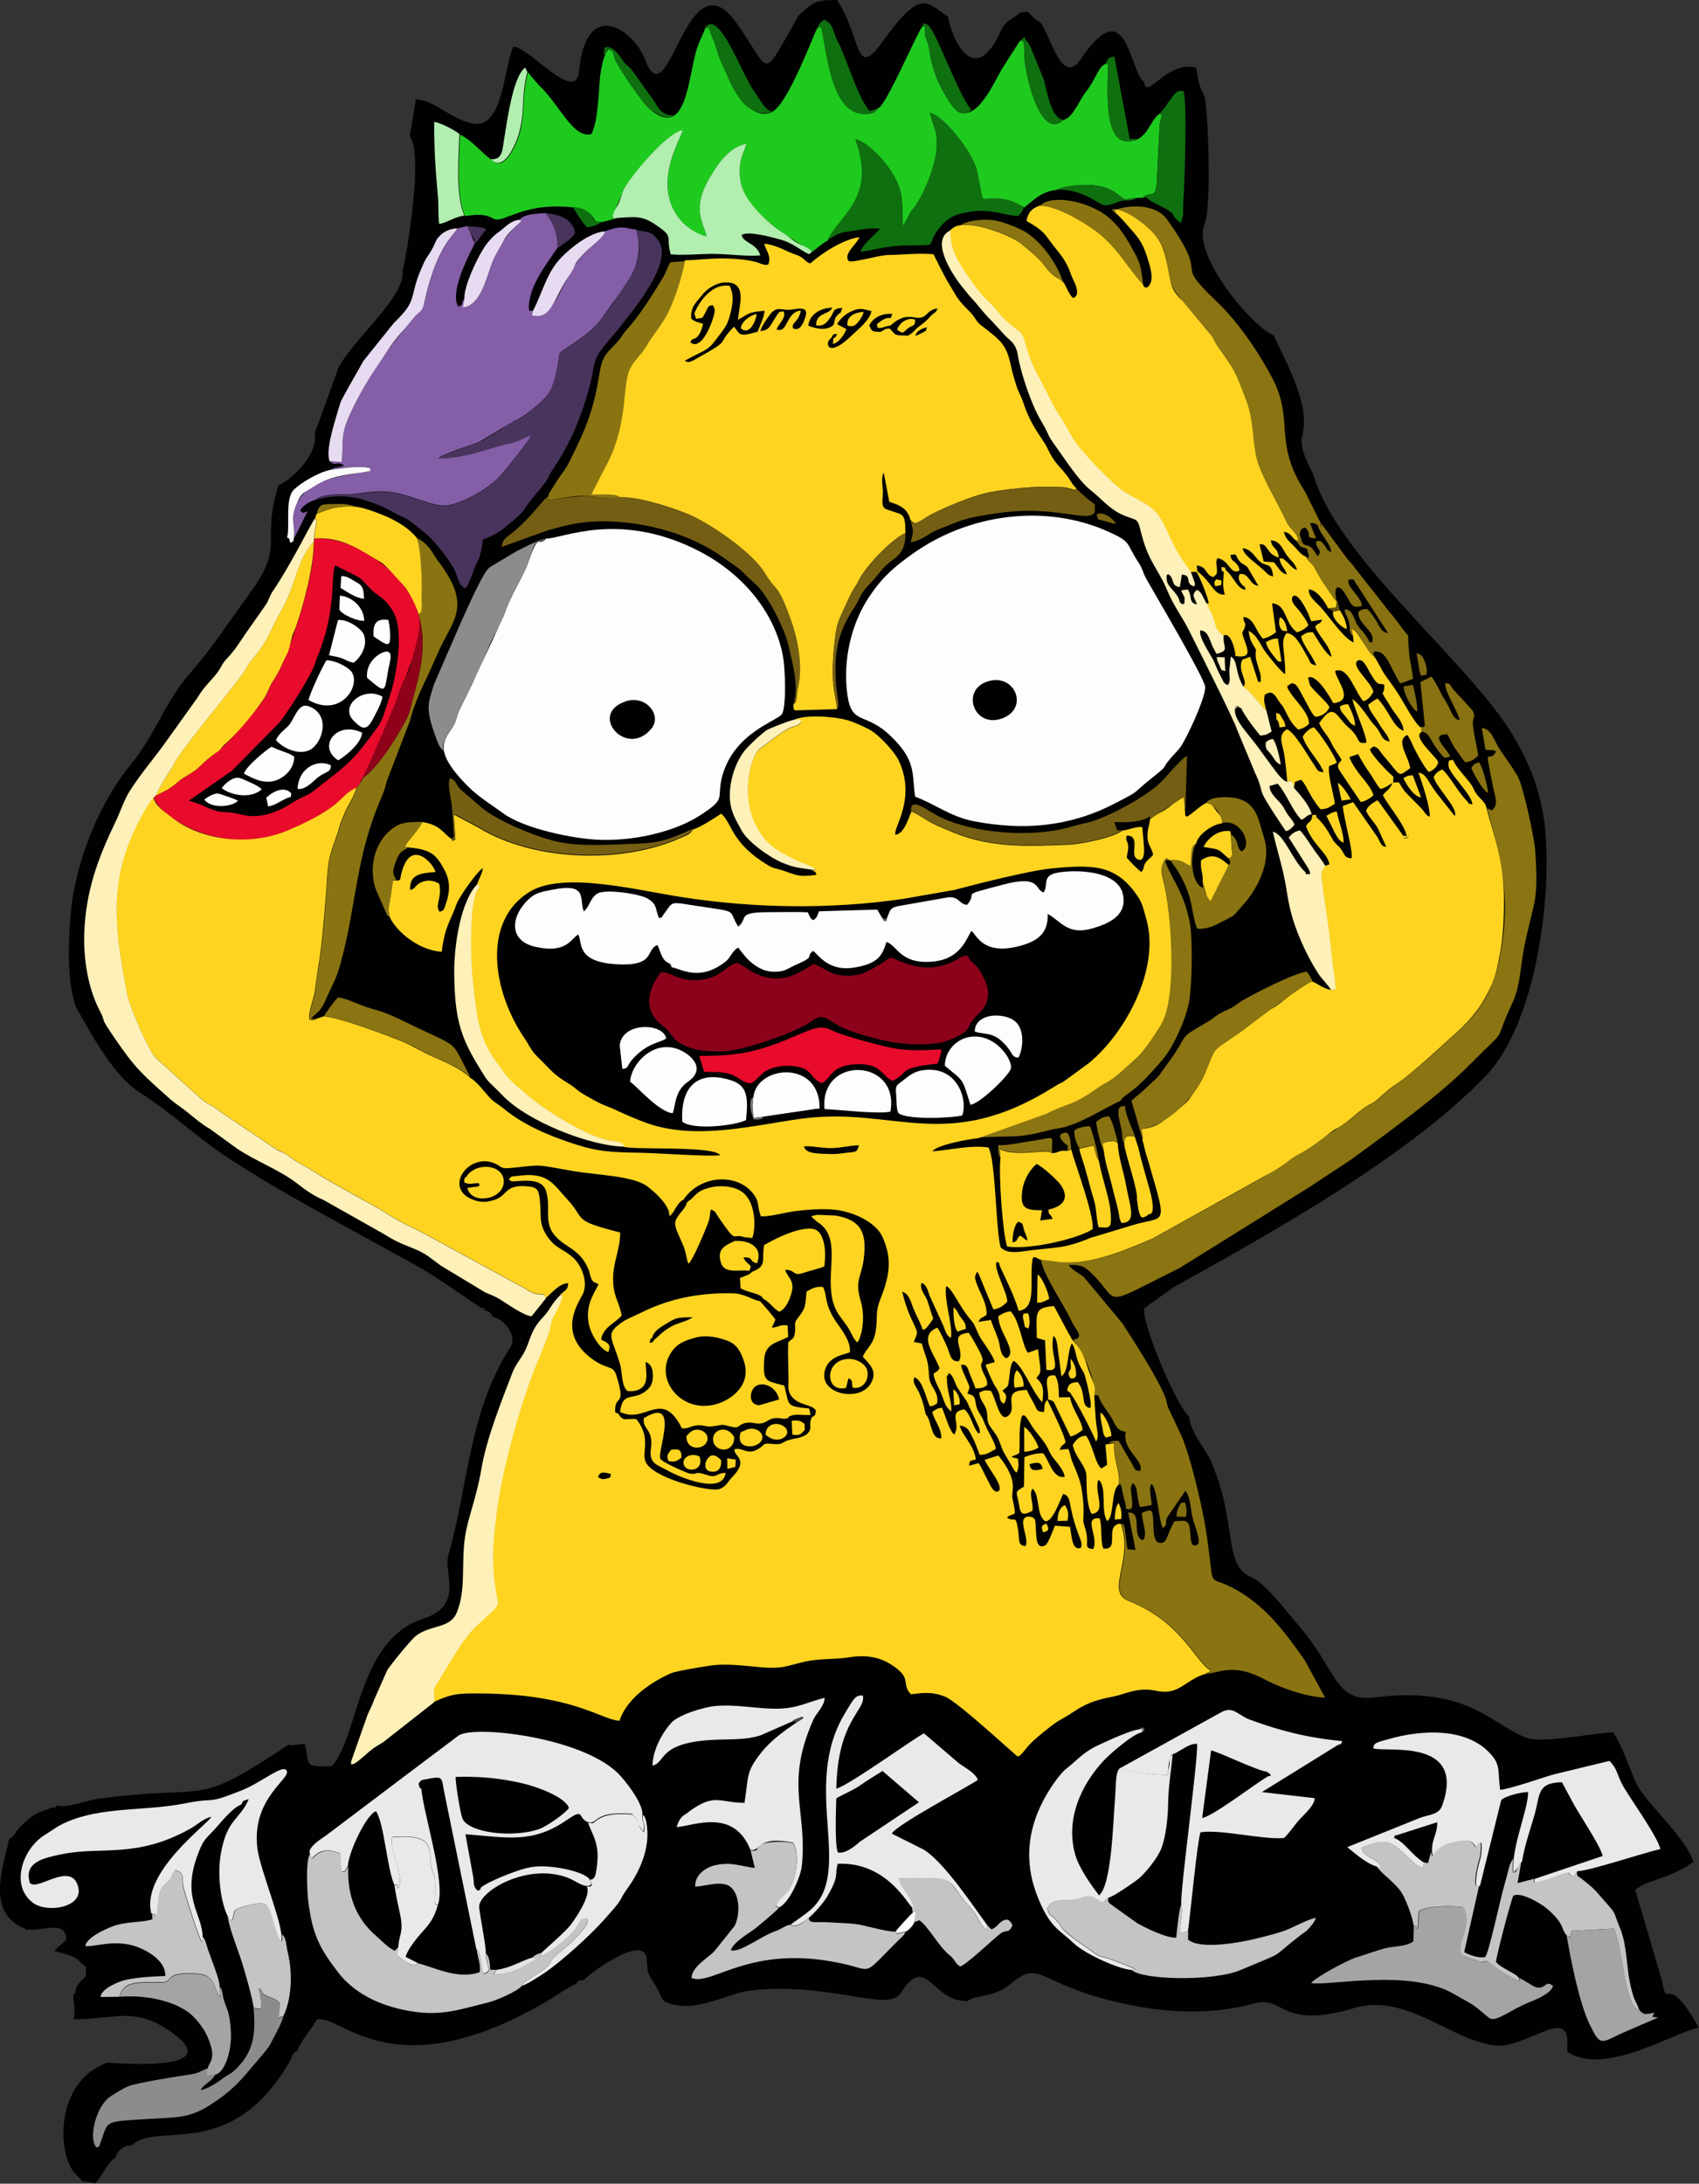 <?xml version="1.0" encoding="UTF-8"?>
<!DOCTYPE svg PUBLIC "-//W3C//DTD SVG 1.1//EN" "http://www.w3.org/Graphics/SVG/1.1/DTD/svg11.dtd">
<!-- Creator: CorelDRAW -->
<svg xmlns="http://www.w3.org/2000/svg" xml:space="preserve" width="53.822mm" height="69.141mm" version="1.1" style="shape-rendering:geometricPrecision; text-rendering:geometricPrecision; image-rendering:optimizeQuality; fill-rule:evenodd; clip-rule:evenodd"
viewBox="0 0 148.24 190.43"
 xmlns:xlink="http://www.w3.org/1999/xlink"
 xmlns:xodm="http://www.corel.com/coreldraw/odm/2003">
 <rect x="0" y="0" width="148.24" height="190.43" fill="#333333" stroke="none"/>
 <defs>
  <style type="text/css">
   <![CDATA[
    .fil0 {fill:#010101}
    .fil10 {fill:#0F7010}
    .fil1 {fill:#1FCA1F}
    .fil7 {fill:#48345C}
    .fil29 {fill:#48454B}
    .fil28 {fill:#63530D}
    .fil30 {fill:#67636C}
    .fil31 {fill:#6C6C6C}
    .fil32 {fill:#726C54}
    .fil13 {fill:#745E13}
    .fil27 {fill:#747474}
    .fil18 {fill:#755F13}
    .fil26 {fill:#7A6611}
    .fil33 {fill:#7C7C7C}
    .fil24 {fill:#836D11}
    .fil2 {fill:#845EA6}
    .fil16 {fill:#887212}
    .fil3 {fill:#8A7412}
    .fil4 {fill:#8B7412}
    .fil5 {fill:#8C021A}
    .fil15 {fill:#8C8C8C}
    .fil20 {fill:#8D021A}
    .fil11 {fill:#A4A4A4}
    .fil12 {fill:#B2EEB0}
    .fil9 {fill:#C4C4C4}
    .fil25 {fill:#E2E2E2}
    .fil17 {fill:#E6DBF1}
    .fil6 {fill:#E80B2B}
    .fil8 {fill:#E9E9E9}
    .fil23 {fill:#FBFBFB}
    .fil19 {fill:#FDF0B9}
    .fil22 {fill:#FDFDFD}
    .fil14 {fill:#FED421}
    .fil21 {fill:#FEFEFE}
   ]]>
  </style>
 </defs>
 <g id="Camada_x0020_1">
  <path class="fil0" d="M69.63 1.44c-3.31,5.8 -2.28,4.93 -5.37,0.56 -4.41,-6.22 -5.88,8.76 -7.99,3.16 -0.93,-2.45 -5.11,-5.56 -5.75,1.06 -0.29,2.92 -4.44,-2.22 -5.73,-2.14l0.02 -0.06c-0.84,1.64 -0.87,7.27 -3.53,6.76 -1.98,-0.38 -3.5,-2.15 -5,-2.1l-0.53 3.2c1.22,1.59 -0.24,10.05 -0.57,11.52 -0.01,-0.02 -0.04,0.07 -0.06,0.11 0.45,2.23 -4.56,6.33 -5.61,8.62l-2.06 5.69c0.33,1.69 -1.77,3.87 -3.16,4.51 -1.57,5.14 0.65,5.17 -2.52,9.42l0.05 -0.04c-1.96,2.65 -3.11,4.55 -5.25,7.01 -2.21,2.55 -2.9,5.17 -5.25,8.07 -2.83,3.48 -4.83,8.73 -5.17,13.09 -0.18,2.3 -0.33,5.81 0.5,7.98 1.37,2.41 3.28,6.02 5.63,7.47 2.39,1.47 5.14,4.05 7.78,5.75 5.55,3.58 10.77,6.2 16.46,9.4 1.64,0.91 3.85,2.53 5.5,3.6 0.29,0.06 0.1,-0.29 0.27,0.17 0.45,0.18 0.46,0.14 0.71,0.58 1.06,0.26 2.19,1.65 1.49,2.74 -3.58,5.51 -3.66,12.14 -5.38,18.09 -0.44,1.53 1.45,4.34 -2.22,5.52 -5.69,1.83 -5.57,10.19 -7.92,12.84 -2.49,0.05 -1.89,0.1 -2.39,-2.01l0.05 0.06 -1.41 0.14 0.01 -0.1c-8.55,5.69 -6.51,3.4 -16.74,4.76 -0.78,0.12 -2.85,0.89 -3.54,0.56 -0.13,0.19 -0.04,0.26 -0.46,0.18 -0.36,0.34 -1.35,0.13 -2.91,1.91 -0.38,0.44 -0.31,0.62 -0.77,0.83 -0.62,2.64 -1.95,6.38 1.21,7.77l0.4 0.21 0.02 -0.06c1.39,0.12 3.35,-0.86 3.34,0.9l-1.06 0.95c0.95,0.3 1.84,0.43 2.29,0.99l-0.05 -0.02 0.53 0.4 -0.01 0.87c-1.44,1.33 -0.52,1.19 -1.09,1.59 0.02,0.75 0.21,1.39 0.06,2.14 3.65,0.01 5.37,-1.19 8.66,1.24 4.81,3.53 -5.68,2.52 -5.76,2.55 -4.66,1.69 -4.34,8.11 -2.78,9.68 0.96,0.96 0.23,0.5 1.77,0.84 0.68,-0.84 1.07,-1.88 1.71,-2.21 0.15,-0.53 0.64,-1.14 1.45,-1.1 2.16,-2.13 8.33,1.43 13.46,-6.78 0.71,-1.15 0.49,-1.28 0.97,-1.46 0.45,-1.1 1.41,-2.1 1.72,-2.74 2.14,-0.53 6.75,6.55 20.8,-2.03 0.44,-0.31 1.34,-0.9 1.85,-1.09 0.1,-0.3 0.32,-0.32 0.64,-0.31 0.43,-0.57 5.23,-4.06 5.48,-1.91 0.12,0.97 -0.05,1.16 0.57,2.07 1,1.47 0.48,1.59 1.54,1.91 2.39,0.72 4.98,-0.93 6.91,-1.16 6.71,-0.81 12.06,1.91 13.11,0.26 2.33,-3.63 2.72,0.74 5.8,0.64l0.05 0.05c0.62,-0.62 2.29,-0.27 3.79,-1.54 2.77,-2.33 2.23,0.25 10.69,1.9 3.39,0.67 7.14,0.76 10.49,-0.18 2.76,-0.77 2.23,2.34 8.79,0.39 3.54,-1.06 6.81,1.32 9.84,2.59 3.02,1.1 3.27,0.87 6.77,-0.57 2.72,-1.12 1.75,1.54 2.02,1.81 3.21,2.19 9.47,-1.81 11.42,-2.11 -2.82,-5.17 -2.73,-1.29 -3.21,-4.16l-2.33 -7.86c1.12,-0.93 2.93,-0.91 5.08,-2.44 -0.61,-2.01 -3.77,-4.8 -4.91,-6.68 -0.61,-1.29 -1.31,-3.52 -2.11,-4.62 -1.77,0.07 -6.11,0.97 -7.47,0.5 -3.04,-1.06 -5.1,-4.61 -13.38,-3.54 -3.43,0.44 -3.3,-2.51 -6.55,-6.25 -1,-1.15 -2.95,-3.75 -4.16,-4.25 -2.48,-1.02 -1.18,-4.74 -3.5,-10.06 -0.57,-1.31 -1.79,-2.48 -1.91,-3.92 -1.05,-0.86 -4.11,-7.97 -3.93,-9.46l2.52 -1.81c8.62,-4.79 20.5,-11.4 27.28,-18.45 4.48,-4.66 5.9,-16.12 5.1,-22.32 -0.5,-3.1 -1.44,-5.33 -3.09,-7.98 -4.36,-6.58 -14.98,-14.99 -17.09,-22.24 -0.4,-0.8 -1.21,-2.26 -0.93,-3.29 0.77,-2.76 -1.54,-6.57 -2.48,-8.76 -1.64,-0.52 -7.25,-6.95 -6.03,-9.75 0.61,-1.39 0.3,-9.93 -0.02,-11.11 -0.49,-0.89 -0.56,-1.4 -0.72,-2.48 -2.55,-0.67 -4.4,2.93 -4.53,1.28 -1.35,-1.01 -1.44,-7.88 -5.41,-2.23 -1.82,3.02 -2.83,-2.29 -3.74,-3.06 -0.4,-0.14 -0.63,-0.55 -1.02,-0.87l-0.7 0.08c-0.33,0.46 -1.19,0.56 -1.62,1.53 -2.23,5.05 -4.24,1.08 -4.64,-1.19 -1.92,-1.24 -2.32,-2.53 -5.75,2.25 -2.4,3.34 -1.79,-0.46 -3.93,-3.69 -1.92,0 -2.01,0.13 -3.43,1.44l0.02 0z"/>
  <path class="fil1" d="M76.61 9.44c-0.29,0.42 -0.56,0.5 -1.22,0.49 -2.84,-0.01 -3.23,-5.26 -3.73,-7.56 -0.39,0.05 -0.04,-0.11 -0.37,0.13 -0.22,0.29 -2.45,6.4 -3.86,7.22 -1.44,0.83 -3.1,-1.09 -3.75,-2.65 -0.33,-0.8 -0.75,-1.58 -1,-2.33 -0.21,-0.62 -0.19,-0.71 -0.44,-1.28 -0.51,-1.18 -0.17,-1.05 -0.71,-1 -0.18,0.53 -0.52,1.13 -0.74,1.83 -0.78,2.54 -0.88,7.94 -4.1,5.22 -0.68,-0.57 -2.79,-3.71 -3.03,-4.35 -0.23,-0.61 0,-0.63 -0.57,-0.87 -0.41,0.44 -0.57,1.41 -0.69,2.1 -0.16,0.94 -0.15,4.17 -0.81,5.31 -1.48,0.36 -2.57,-2.14 -4.18,-3.88 -0.49,-0.46 -0.93,-1.02 -1.35,-1.52 -0.61,2.53 -0.18,2.99 -0.65,5.06 -0.3,1.26 -1.44,3.74 -2.51,2.58 -1.05,-0.74 -1.47,-1.5 -2.77,-2.22 -0.07,2.26 -0.33,5.41 0.44,7.12 1.14,-0.15 1.69,-0.21 2.49,0.23 0.65,0.36 1.77,-0.69 4.28,-1 0.99,-0.12 3.38,-0.15 4.09,0.53 0.84,0.81 0.14,1.05 2.4,0.43 -0.71,0.04 -0.18,0.02 -0.39,-0.13l0.99 -2.38c0.48,-0.97 3.75,-4.97 5.14,-5.17 -0.12,0.74 -2.85,4.87 -0.1,7.96 0.42,0.46 1.32,1.12 2.17,1.32 -0.13,-0.95 -1.35,-2.27 0.2,-4.97 0.71,-1.24 1.73,-2.83 3.3,-3.12 -0.14,0.62 -0.88,1.56 -0.49,3.46 0.64,3.16 5.96,5.57 6.19,5.98 0.25,-0.19 1.07,-0.88 1.38,-1.01 1.19,-2.27 4.26,-3.68 2.43,-8.78 1.15,0.29 2.53,1.88 3.1,2.76 1.1,1.73 0.95,2.45 1.01,4.8l1.29 -2.02c0.83,-1.37 1.62,-3.37 1.69,-5 0.07,-1.37 -0.33,-1.75 -0.59,-2.85 1.35,0.33 3.77,3.61 4.06,4.91 0.87,3.91 -0.12,2.11 2.61,2.68 0.71,0.14 1.03,0.44 1.53,0.64 0.67,-0.52 1.52,-1.44 2.8,-1.54 1.59,-0.54 3.96,-0.76 5.33,0.34 1.04,0.83 0.5,0.3 2.21,0.34 0.62,-0.63 1.09,0.13 1.22,-1.12l0.27 -5.29c0.21,-1.01 0.25,-0.72 0,-0.93 -0.99,0.67 -1.01,2.58 -3.06,2.39 -1.98,-0.38 -1.39,-5.63 -1.45,-6.77 -0.82,0.05 -0.9,1.17 -1.92,2.47 -0.55,0.69 -1.12,2.26 -1.96,2.46 -2.11,1.92 -3.43,-4.37 -3.43,-5.76 0,-1.45 -0.08,-1.05 -0.37,-1.14l-1.46 2.28c-0.68,1.01 -2.67,6 -4.6,3.17 -1.92,-2.82 -1.66,-4.51 -2.02,-5.37 -0.26,-0.63 -0.2,-0.58 -0.19,-1.34l-0.25 0.02c-0.54,0.69 -3.25,7.12 -3.88,7.12z"/>
  <path class="fil2" d="M45.3 19.16l0.24 0.08c-1.17,1.04 -2.05,2.17 -2.6,3.68 -0.52,1.44 -1.05,3.72 -2.54,3.88l0.13 -0.78c-0.33,0.39 -0.07,0.63 -0.55,0.71 -0.86,-1.37 1.35,-5.24 1.44,-5.51l-0.63 -1.51 -0.89 0.21c-0.17,0.56 -1.73,1.27 -2.9,6.58l-1.66 2.15c-1.84,2.09 -4.13,5.7 -5.11,8.23 -0.5,1.29 -0.25,2.01 -0.4,3.39l-1.06 -0.06c0.49,0.52 0.62,-0.05 1.24,0.37 -0.4,0.25 -0.68,0.08 -1.18,0.38 0.94,-0.11 2.61,-0.42 3.49,-0.13 -0.13,0.39 0.31,0.14 -0.45,0.31 -1.54,0.34 -5.08,0.49 -6.05,2.95 -0.51,1.29 -0.01,1.85 -0.19,2.93l1.2 -2.42c-0.46,0.13 -0.32,0.21 -0.65,-0.07 0.24,-0.4 0.68,-0.75 1.31,-0.93 0.56,-0.55 2.27,-0.48 2.99,-0.5 1.08,-0.04 1.83,-0.3 3.08,-0.24 2.06,0.08 4.18,1.43 5.55,1.2 1.38,-0.23 3.44,-1.45 4.34,-2.36 0.39,-0.4 2.85,-3.37 2.89,-3.77 -0.49,0.17 -1.01,0.52 -1.69,0.67 -2.11,0.48 -4.23,1.41 -6.4,1.35 0.31,-0.34 3.1,-1.21 3.54,-1.41l3.1 -1.84c0.9,-0.38 2.25,-1.53 2.79,-2.14 0.9,-1 1.07,-3.6 1.14,-3.74 0.15,-0.31 2.66,-1.56 3.67,-3.04 1.96,-2.9 3.93,-4.51 3.02,-7.77 -0.98,-0.05 -1.05,-0.45 -2.7,0.15 -0.15,0.55 -1.27,1.32 -1.72,1.78 -2.09,2.13 -2.53,5.88 -4.56,5.57 -0.08,-0.15 -0.21,0.2 -0.02,-0.4 -0.53,-0.08 -0.21,0.19 -0.37,-0.24 0,-1.97 1.59,-3.88 2.48,-5.24 0.15,-1.21 -0.49,-2.48 -1.01,-3.05 -0.86,0.07 -1.75,0.05 -2.3,0.57l0.01 0z"/>
  <path class="fil3" d="M93.59 116.83c1.02,1.05 2.08,3.86 1.9,4.85l0.33 0c0.26,0.76 0.63,1.14 1.06,1.79 0.5,0.77 0.45,1.27 1.35,1.39 -0.37,1.62 1.7,2.55 1.24,3.42 -0.46,-0.02 -0.42,-0.12 -0.67,-0.56l-1.19 -2.07c-0.52,0 -0.61,0 -0.87,0.21l0.5 -0.05c-0.12,1.31 0.63,2.82 0.36,3.63 0.31,0.11 0.12,-0.27 0.42,1.01 0.08,0.38 0.26,0.86 0.21,1.13 0.5,0.01 0.15,0.15 0.53,-0.08 0.12,-1.09 -0.31,-1.62 0.08,-2.17 0.52,0.43 0.25,0.99 0.63,2.1l1.01 -0.18c0,-0.57 -0.29,-1.41 -0.02,-1.85 0.5,0.29 0.63,3.14 0.99,3.86 0.55,-0.4 0.1,-0.37 0.42,-0.99l1.56 -2.27c0.46,0.59 0.44,1.63 0.65,2.45 0.19,0.7 0.72,1.95 0.43,2.23 -0.69,0.44 -0.61,-0.67 -0.67,-1.21 -0.12,-0.97 -0.38,-0.88 -1.37,-0.8 -0.69,1.24 -0.63,1.77 -1.06,1.87 -0.86,0.19 -0.74,-1.19 -0.8,-2.06 -0.06,-0.86 -0.12,-0.9 -0.97,-0.55 -0.04,0.71 0.56,1.91 0.08,2.39 -1.07,-0.34 0.05,-2.49 -1.28,-2.42l0.64 3.27 -0.71 -0.07 -0.24 -1.84c-0.24,-0.63 0.02,-0.18 -0.3,-0.39 1.2,3.08 -1.41,5.92 0.7,6.75 4.66,1.83 5.86,5.39 7.18,6.09l-0.57 0.29c1.63,-0.23 2.55,-0.96 5.36,0.53 1.25,0.67 3.54,1.47 5.12,1.51l-1.77 -3.24c-1.77,-2.53 -3.56,-4.93 -6.36,-6.36 -2.33,-1.19 -1.41,0.48 -2.3,-5.18 -0.3,-1.89 -1.31,-6.17 -2.06,-7.95l-1.19 -2.52c-0.17,-0.42 -0.13,-0.64 -0.31,-1.05 -0.78,-1.83 -2.72,-4.82 -3.69,-6.32l-3.36 -4.04c-0.37,-0.31 -1.14,-0.68 -1.35,-1.09 -0.94,0.04 -0.26,0.05 -0.51,-0.23l-1.92 -0.25c0.3,1.54 2.01,3.9 2.7,5.41 0.37,0.8 1.18,1.41 0.14,1.63l-0.05 -0.03z"/>
  <path class="fil4" d="M129.74 70.47c1.22,4.38 2.14,7.81 1.14,12.87 -0.54,2.75 -1.49,4.63 -3.54,6.49 -0.99,0.89 -4.19,3.87 -5.29,4.57 -1.1,0.7 -1.57,1.31 -2.06,1.65 -0.27,0.2 -0.51,0.27 -0.86,0.5 -0.63,0.43 -1.2,1.05 -2.08,1.63l-6.7 4.4 -9.67 5.39c-2.44,1.06 -5.37,2.32 -8.01,2.11 0.26,0.27 -0.42,0.26 0.51,0.23 1.18,-0.05 1.47,0.15 2.08,0.75 2.62,2.57 0.57,3.02 7.66,-0.48l11.33 -7.06 3.71 -2.45c3.21,-2.36 7.5,-5.44 10.22,-8.17 3.76,-3.78 1.9,-1.46 3.79,-5.46 0.71,-1.52 0.7,-3.4 1.07,-5.11 0.8,-3.81 1.22,-3.66 0.91,-8.14 -0.08,-1.16 -0.94,-5.06 -1.4,-6.21 -0.27,-0.68 -1.46,-2.23 -1.83,-2.85 -0.38,-0.64 -0.63,-1.57 -1.43,-1.65l0.32 1.9c0.45,0.06 0.61,-0.04 0.93,0.15 -0.68,1.27 -1.08,-1.05 -0.29,3.01 0.19,1 0.55,1.54 -0.07,2.13l-0.46 -0.19z"/>
  <path class="fil5" d="M70.96 84.07c-1.7,1.12 -3.12,1.77 -5.16,0.77 -0.58,-0.29 -1.28,-0.87 -1.51,-0.87 -0.83,0.17 -1.34,1.22 -2.99,1.46 -2.08,0.3 -2.65,-0.72 -3.63,-0.63 -0.02,0.01 -2.41,2.78 0.18,4.67 0.91,0.68 0.59,1.06 1.78,1.66 1.05,0.52 2.03,0.56 3.31,0.56 1.81,0 6.59,-1.7 7.8,-2.59 1.14,-0.84 1.4,-0.2 2.42,0.34 1.14,0.62 3.91,1.39 5.44,1.54 1.16,0.12 2.08,0.13 3.3,-0.02 0.62,-0.07 2.17,-0.75 2.44,-1.12 0.32,-0.44 0.27,-0.62 0.68,-1.06 0.52,-0.57 1.89,-1.47 0.74,-3.66 -0.36,-0.67 -0.49,-0.83 -0.91,-1.2 -0.27,-0.24 -0.02,0.01 -0.25,-0.25 -0.24,-0.27 0.12,-0.38 -0.51,-0.3 -0.39,0.05 -2.27,1.89 -5.57,0.45 -1.16,-0.51 -0.51,-0.4 -2.22,0.56 -0.94,0.52 -1.46,0.78 -2.74,0.69 -1.29,-0.11 -1.66,-0.72 -2.6,-1.02l0.01 -0z"/>
  <path class="fil6" d="M16.52 69.79l3.71 -2.57 4.17 -4.23c0.57,-0.69 2.81,-4.14 3.1,-5.16 0.18,-0.62 0.32,-0.82 0.53,-1.43 1.32,-3.74 0.81,-6.25 1.22,-7.1l2.01 1.01c0.46,0.3 1,1.07 1.52,1.44 0.74,0.53 0.97,0.71 1.47,1.49 1.1,1.71 0.3,5.9 -0.26,7.53 -0.8,2.3 -0.4,1.83 -1.95,3.85 -1.57,2.11 -2.58,2.68 -4.59,4.29 -0.65,0.52 -1.16,0.59 -1.82,1.02 -1.18,0.77 -2.77,1.54 -4.51,1.12 -1.85,-0.46 -1.53,0.11 -3.58,-0.87l-1.05 -0.37 0.01 -0.02zm10.88 -22.58c0.01,2.22 -0.9,5.55 -1.57,7.47 -0.63,1.85 -0.96,3.09 -2.04,4.78 -0.29,0.45 -0.39,0.93 -0.75,1.46 -0.75,1.11 -3.08,3.93 -4.24,4.76 -1.44,1.02 -1.08,1.15 -2.48,1.96 -1.14,0.65 -0.78,0.86 -2.71,1.73l-0.18 0.18c0.29,1.52 5.92,5.38 11.76,2.87 4.89,-2.1 4.34,-2.96 5.94,-3.72 0.5,-0.43 3.13,-6.67 3.43,-7.52 0.85,-2.42 2.5,-5.6 1.97,-7.61 -0.89,-3.42 -5.6,-6.91 -9.11,-6.59l-0.02 0.25 -0 -0.02z"/>
  <path class="fil7" d="M27.49 43.61c1.64,-0.48 3.15,-0.43 4.67,0.11 0.75,0.26 1.25,0.46 1.81,0.77 2.06,1.16 0.8,0.11 3.23,2.09 0.75,0.61 1.95,2.19 2.41,3.03 0.3,0.53 0.37,1.46 1,1.69 0.39,-0.46 0.61,-1.33 0.87,-1.94 0.15,-0.37 0.33,-0.64 0.43,-1.03 0.46,-1.89 -0.25,-0.91 1.16,-1.69 0.33,-0.18 0.59,-0.33 0.83,-0.52 2.29,-1.84 1.5,-1.43 2.7,-2.85 1.63,-1.92 1,-1.41 1.72,-2.47 1.43,-2.09 2.38,-4.41 3.05,-6.83 0.63,-2.29 0.17,-2.38 1.53,-4.02 0.46,-0.56 0.88,-1.03 1.28,-1.54 1.13,-1.46 4.56,-5.51 3.29,-7.39 -0.56,-0.82 -0.8,-0.74 -1.97,-0.97 0.45,1.62 0.36,2.36 -0.32,3.81l-1.75 2.68c-0.37,0.44 -0.71,0.91 -0.95,1.27 -1.02,1.49 -3.52,2.73 -3.67,3.04 -0.07,0.13 -0.24,2.74 -1.14,3.74 -0.55,0.61 -1.89,1.76 -2.79,2.14 -0.63,0.26 -0.9,0.59 -1.54,0.94 -0.51,0.29 -1.16,0.72 -1.56,0.9 -0.44,0.2 -3.23,1.07 -3.54,1.41 2.17,0.06 4.29,-0.88 6.4,-1.35 0.67,-0.15 1.2,-0.51 1.69,-0.67 -0.04,0.39 -2.48,3.36 -2.89,3.77 -0.88,0.9 -2.96,2.13 -4.34,2.36 -1.37,0.23 -3.49,-1.12 -5.55,-1.2 -1.26,-0.05 -2,0.21 -3.08,0.24 -0.72,0.02 -2.44,-0.05 -2.99,0.5l-0 -0.02z"/>
  <path class="fil8" d="M13.28 166.87c0.17,0.13 0.13,-0.18 0.3,0.3 0.31,-0.46 0.15,-1.75 0.46,-2.39 0.23,-0.45 0.4,-0.42 0.7,-0.76 0.32,-0.37 0.21,-0.58 0.56,-0.94 0.78,0.2 0.59,0.57 0.69,1.4 0.01,0.14 1.39,4.72 1.65,4.87 0.33,-2.17 -1.85,-3.46 -0.48,-7.36 0.59,-1.68 0.77,-1.57 1.7,-2.61 0.58,-0.65 1.44,-1.73 2.21,-2.03 0.15,-0.23 -0.06,-0.27 0.63,-0.45 -0.8,1.87 -1.91,1.66 -2.45,4.86 -0.28,1.69 -0.03,4.17 0.69,5.48l0.27 0.26c0.37,-0.78 -0.1,-0.9 0.97,-1.22 0.34,-0.11 1.51,-0.39 1.9,-0.25 0.61,0.23 0.83,2.6 1.44,3.29 0.42,-0.96 -1.82,-6.19 -2.06,-8.11 -0.56,-4.47 3.07,-6.15 2.53,-6.83 -0.4,-0.5 -2.1,1.02 -3.9,1.75 -3.29,1.31 -2.09,0.56 -4.92,1.13 -3.49,0.7 -7.26,0.26 -10.42,1.66 -0.76,0.33 -1.18,0.69 -1.85,1.1 -1.95,1.21 -3.05,4.45 -0.99,5.94 1.25,0.89 4.3,0.37 3.93,-1.33 -0.49,-2.27 -3.16,-0.05 -4.02,-0.31l-0.2 -0.08c-0.63,-1.9 1.33,-2.23 2.71,-2.53 3.46,-0.74 6.55,0.42 11.31,-2.26 0.51,-0.29 1.18,-0.9 1.79,-1.01 -0.16,0.54 -6.2,4.83 -5.22,8.45l0.04 -0zm106.87 -4.06c0.63,0.21 0.15,0.08 0.34,-0.08 -0.42,-0.72 -1.59,-0.75 -1.71,-1.6 2.17,-0.86 2.52,-0.63 4.12,0.87 0.33,0.31 0.75,0.83 1.24,0.84l0.12 -0.4c-1.11,-0.68 -1.69,-1.81 -2.63,-2.17 0.17,-0.34 -0.12,-0.12 0.33,-0.26l3.44 -1.1c0.02,1.22 -0.67,1.58 -0.38,3.04 0.01,-0.18 0.67,-1.01 1.58,-1.21 1.65,-0.37 1.79,-0.26 2.23,0.39 0.26,-0.27 0.13,-0.33 0.44,-0.43 0.07,1.39 -0.26,1.58 -0.43,2.8 -0.17,1.28 0.06,0.93 0.29,0.96l1.85 -7.47c0.27,-0.36 1.88,-0.74 2.35,-0.71 0,1.6 -1.51,4.88 -1.28,7.06l0.48 -0.61c0.21,-0.39 -0.08,-0.06 0.26,-0.37 0.24,-1.44 0.71,-2.76 1.1,-4.1 0.5,-1.73 0.17,-2.8 2.39,-2.84l0.9 1.67c0.5,1 2.4,3.74 2.66,4.76l-5.94 2 -0.04 0.3c0.89,-0.01 2.17,-0.63 2.58,-0.74 0.82,-0.21 0.18,0.02 0.91,0.24 0.05,-0.25 0.05,-0.2 0.29,-0.48 0.83,0.05 5.99,-1.66 7.23,-1.92 -0.25,-1.15 -2.87,-4.72 -3.35,-5.68 -0.49,-0.97 -0.42,-1.33 -1.09,-2.01l-4.87 1.18c-1.06,0.3 -3.8,1.28 -4.67,1.34 -0.24,-1.7 0.11,-2.19 -1.01,-3.31 -2.14,-2.16 -5.98,-1.89 -8.65,-1.13 -1.2,0.33 -1.37,0.36 -1.41,0.82 1,0.4 8.16,-1.01 6.01,5 -0.29,0.81 -1.14,0.77 -1.94,1.07l-6.34 2.55c0.62,0.51 1.76,1.5 2.59,1.69l-0.01 0.05zm-9.62 -8.3c0.13,0.07 0.61,0.38 0.13,0.38 -1.08,0.61 -4.78,3.48 -5.77,3.65l0.78 -5.89c0.5,0.05 4.07,1.79 4.86,1.85l0 0.01zm-12.68 -0.38c0.53,0.43 3.31,0.71 4.06,0.64 0,-0.41 0.09,-1.62 0.39,-1.79 0.56,-0.14 1.37,-0.95 2.14,-0.91 0.17,0.83 -1.5,13 -1.37,13.98 0.19,0.82 -0.14,1.57 -0.1,2.51l0.68 -0.15c0.23,-1.58 0.78,-7.57 1.09,-8.62 1.68,-0.29 5.32,0.64 7.28,0.5 0.4,-0.33 1.02,-1.26 1.43,-1.69 0.43,-0.45 1.25,-1.19 1.26,-1.79l-4.61 -0.53 6.57 -4.07c0.5,-0.25 0.2,0.08 0.45,-0.37 -2.97,-0.29 -5.42,-0.89 -8.1,-1.89 -1.01,-0.37 -1.4,-1.21 -2.47,-0.63l-8.68 4.8 -0.02 0.04zm-24.74 7.42c-0.29,-0.58 -0.17,-3.86 -0.14,-4.73 0.59,-0.34 1.51,-0.72 2.07,-1.12 0.55,-0.39 1.38,-0.9 1.96,-1.26l3.18 2.73 -5.17 3.45c-0.4,0.36 -1.22,1.05 -1.9,0.93l0 -0zm-4.17 6.26c0.84,0.63 2.78,-1.63 3.27,-2.48 1.09,-1.9 0.57,-1.78 0.89,-2.8 4.38,-0.18 6.19,3.75 6.5,3.8l0.17 0c-0.19,-0.81 -1.34,-2.03 -1.31,-2.51 0.87,-0.07 2,-0.04 2.89,-0.02 2.1,0.03 1.64,0.82 3.31,2.54 0.62,0.64 0.65,1.14 1.25,1.85 0.34,-0.08 0.14,0.1 0.23,-0.3 -1.16,-1.57 -3.79,-5.55 -5.56,-6.6l-2.77 -1.39c0.37,-0.77 7.25,-4.41 7.51,-4.69 -0.25,-0.67 -1.32,-1.15 -1.72,-1.5l-2.98 -2.55c-0.49,0.16 -6.61,4.59 -7.65,4.82 0.1,-5.99 2.59,-6.81 2.32,-8.11 -0.65,-0.1 -0.83,0.31 -1.62,1.63 -3.78,6.37 0.87,13.69 -2.95,17.05 -0.38,0.33 -1.28,0.96 -1.73,1.28l-0.04 -0.01zm0.2 -17.71l0.99 -0.33c-0.18,0.22 -2.45,1.45 -3.73,3.09 -1.32,1.69 -1.07,1.96 -1.44,4.36 -2.21,-0.01 -2.66,-0.94 -5.06,0.93 -0.29,0.2 -0.58,0.28 -0.87,1.19 1.52,-0.13 4.98,-1.68 6.45,1.98 0.96,0.18 0.41,-1.25 3.71,-0.64 0.64,0.99 0.32,3.35 -0.58,4.38 -0.32,0.37 -0.74,0.56 -0.91,1.12l0.25 0.17c0.9,-0.36 1.91,-2.66 2.01,-3.63 0.5,-4.85 -1.51,-7.06 0.99,-12.72 0.26,-0.61 0.99,-1.2 1,-1.94 -1.53,0.37 -2.39,0.96 -4.31,0.95 -1.75,-0.01 -3.39,-0.39 -5.19,-0.24 -1.13,0.1 -3.27,0.8 -3.87,1.46 -0.71,0.77 -1.62,2.29 -1.65,3.74 1.22,-0.26 0.4,-2.08 5.64,-2.26 1.34,-0.05 2.53,0.02 3.77,-0.37l2.83 -1.24zm-29.4 4.86c2.03,-0.08 3.94,0.12 5.74,0.53 1.37,0.31 3.84,1.22 4.16,2.17 -0.26,0.44 -1.91,1.59 -2.54,1.82 -2.23,0.83 -6.32,0.38 -6.77,-0.95 -0.2,-0.57 -0.57,-2.91 -0.58,-3.59l-0 0.01zm-12.69 6.72c0.26,1.09 0.3,-1.01 2.65,-0.05 0.04,0.51 -0.08,1.19 0.15,1.58 0.36,-0.05 0.25,-0.1 0.5,-0.5 0.08,-1.22 1.63,-4.51 2.46,-4.76 0.72,1.09 0.96,5 1.58,6.37 0.33,0.25 0.27,-0.31 0.27,0.3 0.11,-0.08 0.08,0.23 0.21,-0.33 0.24,-1.02 -0.94,-3.04 -0.64,-4.09 3.97,-0.37 3.14,1.32 3.4,2.6 0.19,0.93 0.37,0.32 0.33,2.13 -0.02,1.41 -0.05,1.02 0.23,1.22 0.75,-1.87 -1.22,-7.9 -1.43,-10.15 -0.07,-0.1 -0.12,0.1 -0.24,-0.46 0.25,-0.33 0.2,-0.3 0.71,-0.39 1.54,-0.29 1.25,-0.17 1.57,1.33l2.76 13.49c0.23,0.25 0.13,0.01 0.3,0.51 0.08,0.24 0.17,1.09 0.31,1.63 0.88,-0.27 0.24,-0.44 0.21,-1.82 0.05,-0.43 -0.46,-2.97 -0.57,-3.94 -0.15,-1.36 4.19,-3.98 7.78,-2.58 0.67,0.26 1.6,1.05 2.03,0.52l-0.2 -0.42c-0.42,-0.65 -3.37,-1.32 -5.04,-1.05 -1.25,0.2 -3.96,1.35 -4.42,1.79 -0.17,0.26 0.24,0.07 -0.29,0.27 -0.36,-0.34 -0.32,-0.56 -0.36,-1.08l-0.7 -3.84c3.36,0.23 5.75,0.89 8.76,-1.19 1.7,-1.16 0.96,-0.3 1.9,0.13 0.97,0.26 0.38,-1.01 3.9,-0.72 0.65,0.76 0.2,0.64 0.96,1.54 0.21,-0.81 -0.19,-0.78 -0.07,-1.51 -0.02,-1.09 -1.58,-3.02 -2.16,-3.59 -3.27,-3.17 -12.57,-4.19 -13.89,-3.27l-4.93 3.71 -6.69 5.05c-0.23,0.15 -1.62,1.01 -1.35,1.54z"/>
  <path class="fil8" d="M98.76 171.8l0.27 -0.07c-0.19,-0.14 -1.89,-0.78 -2.22,-0.9 -0.61,-0.21 -0.72,-0.11 -1.2,-0.42l-1.89 -1.32c-0.29,-0.27 -0.56,-0.43 -0.87,-0.74 -0.27,-0.27 -0.43,-0.62 -0.7,-0.9 -0.45,-0.49 -0.57,-0.26 -0.77,-1.01 0.42,-0.97 1.28,-0.61 2.52,-0.8 0.45,-0.07 0.8,-0.32 1.21,-0.26 0.31,0.05 0.72,0.39 1.14,0.55 0.21,-0.21 0.21,-0.36 0.46,-0.44 0.39,-0.06 2.3,-1.37 2.7,-1.71 0.57,-0.5 1.6,-1.75 1.94,-2.64 0.37,-1 0.56,-2.65 0.57,-3.85 0.01,-1.32 0.26,-2.96 0.4,-4.31 -0.44,0.49 -0.14,0.46 -0.33,1.15 -0.07,0.31 -0.06,0.32 -0.06,0.64 -0.76,0.07 -3.53,-0.23 -4.06,-0.64 -0.58,0.07 -0.49,1.59 -0.58,2.67 -0.18,2.2 -0.3,7.59 -1.4,8.49 -0.58,-0.76 -1.69,-2.27 -2.06,-3.5 -0.91,-3.11 0.5,-6.18 2.54,-8.33 0.51,-0.53 2.4,-2.2 3.24,-2.39l0.1 -0.3 -0.3 0.04c-0.74,0.06 -2.7,0.97 -3.5,1.34 -1.39,0.63 -1.84,1.28 -2.85,2.07 -0.64,0.49 -1.58,1.92 -2.07,2.87 -1.34,2.6 -1.59,5.31 -0.55,8.08 1.1,2.92 1.97,3.08 3.18,4.24 1.12,1.07 4.15,2.36 5.13,2.38l0 0z"/>
  <path class="fil9" d="M27.05 161.68c-0.42,0.63 -0.23,3.55 -0.15,4.15 0.37,2.92 1.01,4.11 2.64,6.22 1.32,1.7 3.36,2.72 5.57,3.2 3.23,0.71 4.87,0 7.51,-0.63 0.59,-0.14 2.54,-0.95 2.93,-1.46 -0.05,-0.21 1.13,-0.93 1.57,-1.2 1.1,-0.71 0.64,-0.8 1.45,-1.51 0.52,-0.45 1.19,-0.93 1.58,-1.38 0.43,-0.5 1.2,-1.12 1.13,-1.73 -0.61,-0.12 -0.75,0.33 -1,0.76 -0.32,0.57 -2.28,2.23 -3.02,2.45 -0.1,-0.15 -0.26,0.24 0,-0.27 -0.31,0.12 -0.58,0.17 -0.8,0.43l0.49 0.08c-0.68,0.23 -2,1.49 -3.9,1.39l0.25 -0.4 -0.52 0c-0.05,-0.59 -0.06,-1.07 -0.37,-1.45 0.02,1.38 0.67,1.54 -0.21,1.82 -0.14,-0.53 -0.24,-1.39 -0.31,-1.63 -0.18,-0.5 -0.07,-0.26 -0.3,-0.51 0.08,0.68 0.37,1.28 0.27,1.97 -1.82,0.68 -3.87,-0.37 -5.38,-0.77 -0.43,0.56 -1.64,-0.55 -1.83,-0.69l0.11 -0.71 -0.31 0.31c-0.64,-0.3 -1.1,-0.84 -1.57,-1.24 -1.78,-1.51 -2.61,-3.53 -2.49,-6.14 -0.25,0.4 -0.14,0.44 -0.5,0.5 -0.24,-0.39 -0.12,-1.07 -0.15,-1.58 -2.35,-0.96 -2.4,1.14 -2.65,0.05l-0.04 -0.01z"/>
  <path class="fil9" d="M65.48 161.33l0.38 1.57c-1.24,-0.15 -2.04,-0.56 -3.47,-0.24 -0.84,0.19 -1.79,0.87 -1.73,1.87 0.99,-0.05 2.47,-0.64 3.2,0.13 0.7,0.75 0.71,2.33 0.24,3.29l-1.82 2.27c-0.53,0.51 -1.95,1.35 -1.94,2.27 1.75,0.75 5.1,-2.99 13.03,-1.28 3.01,0.64 1.71,1.24 5.21,-2.19 0.32,-0.32 0.21,-0.14 0.42,-0.53l-0.8 0.15 -0.02 -0.2c-0.93,0.05 -2.6,-0.56 -3.68,-0.67 -0.69,-0.07 -1.47,-0.08 -2.17,-0.13 -1.19,-0.08 -1.75,0.15 -1.76,-0.39 -0.25,0.2 -1.08,1 -1.63,0.59 -0.55,0.13 -0.77,0.4 -1.34,0.59 -1.14,0.38 -3.06,1.9 -3.83,1.64 0.2,-0.68 1.52,-1.45 2.04,-1.83 0.33,-0.25 1.95,-1.6 2.13,-1.85l-0.25 -0.17c0.18,-0.56 0.59,-0.74 0.91,-1.12 0.9,-1.03 1.22,-3.4 0.58,-4.38 -0.71,-0.13 -1.45,-0.13 -2.16,-0.04 -1.39,0.18 -0.53,0.87 -1.54,0.68l0 -0.04z"/>
  <path class="fil9" d="M124.93 161.5c-0.12,0.14 -0.01,-0.06 -0.14,0.26l-0.19 0.71 -0.36 -0.05 -0.12 0.4c-0.49,-0.01 -0.9,-0.52 -1.24,-0.84 -1.6,-1.5 -1.95,-1.72 -4.12,-0.87 0.13,0.86 1.29,0.88 1.71,1.6 -0.19,0.17 0.29,0.3 -0.34,0.08l0.26 0.31c0.49,0.52 1.37,1.19 1.84,1.85 0.37,0.51 1.02,2.22 1.1,2.93 0.18,0.19 0.17,-0.18 0.29,0.36 0.2,-0.38 0.04,-0.99 0.19,-1.59 0.65,-0.46 2.96,-0.48 3.86,-0.33 0.94,1.81 -1.18,3.84 0.17,4.29l1.08 0.39c0.83,0.31 0.5,-0.32 1.26,0.33 0.46,0.39 1.6,1.15 2.33,1.4 0.13,-0.19 0.1,0.07 0,-0.26 -0.26,-0.4 -1.49,-0.78 -1.98,-1.38 -0.01,-0.37 1.33,-5.5 1.51,-5.77 0.68,-0.38 2.44,0.72 2.85,1.06 1.65,1.37 1.27,1.78 1.79,2.38 0.23,0.2 0.24,-0.11 0.27,0.33l0.19 -0.7 3.68 -0.2c0.8,1.75 0.88,6.84 2.21,7.09 -0.2,-0.58 -0.42,-0.78 -0.61,-1.52 -0.17,-0.61 -0.29,-1.21 -0.36,-1.84 -0.17,-1.31 -0.25,-2.67 -0.7,-3.75 -0.71,-1.71 -0.19,-1.07 -1.63,-2.7 -0.37,-0.42 -0.59,-0.71 -1.1,-1.12 -0.2,-0.17 -0.38,-0.32 -0.62,-0.5 -0.42,-0.32 -0.43,-0.18 -0.42,-0.69 -0.25,0.27 -0.24,0.21 -0.29,0.48 -0.72,-0.21 -0.1,-0.45 -0.91,-0.24 -0.4,0.11 -1.69,0.72 -2.58,0.74l0.04 -0.3 -1.44 0.38 0.33 -1.88c-0.33,0.3 -0.05,-0.04 -0.26,0.37 -0.02,0.04 -0.08,0.21 -0.11,0.27 -0.24,0.43 -0.04,0.23 -0.37,0.33 -0.05,-0.45 0.01,-0.86 0.02,-1.25 -0.36,0.7 -0.25,0.42 -0.44,1.14 -0.1,0.36 -0.18,0.7 -0.29,1.07 -0.39,1.31 -1.41,6.2 -1.72,6.4 -0.56,0.1 -1.24,-0.13 -1.82,-0.43l1.31 -5.81c-0.21,-0.04 -0.45,0.32 -0.29,-0.96 0.17,-1.22 0.5,-1.41 0.43,-2.8 -0.31,0.1 -0.17,0.15 -0.44,0.43 -0.45,-0.65 -0.59,-0.76 -2.23,-0.39 -0.91,0.2 -1.56,1.03 -1.58,1.21l-0.08 -0.43 0.04 -0.01z"/>
  <path class="fil4" d="M97.31 18.26c1.06,0.06 2.74,1.38 3.42,2.17 1.82,2.14 0.35,3.59 2.46,5.81l2.57 3.1c0.2,0.33 0.24,0.53 0.49,0.87 1.5,2.1 1.47,2.03 2.45,4.59 0.68,1.78 0.53,2.97 0.87,4.81 0.3,1.63 1.75,3.86 2.63,5.8 0.39,0.87 1,0.96 1.08,1.78 0.17,-0.15 0.44,0.53 0.11,-0.62 0.15,-0.4 0.04,-0.45 0.51,-0.56 0.67,0.71 -0.18,0.87 0.93,0.94l-0.53 -1.32c0.69,-0.17 0.93,0.76 0.93,-0.02l-1.37 -2.74c-2.82,-4.36 -0.89,-6.21 -2.87,-9.94 -1.19,-2.24 -2.95,-4.85 -4.85,-6.65 -4.09,-3.9 -0.27,-1.5 -4.32,-7.15 -0.97,-1.35 -3.24,-1.3 -4.51,-0.83l0.04 -0.02z"/>
  <path class="fil3" d="M36.52 53.56l0.04 0.19c0.83,2.98 -0.14,5.54 -0.81,8.26 -0.15,0.63 -1.35,2.58 -1.76,3.18 -0.51,0.76 -1.52,2.1 -2.3,2.63 -0.23,0.52 -0.34,0.55 -0.57,0.88 -0.08,0.58 -0.68,1.44 -0.95,2.06 -0.7,1.59 -0.43,1.26 -0.81,2.27 -0.87,2.29 -0.7,2.53 -0.9,5.18 -0.14,1.77 -0.29,3.71 -0.55,5.45 -0.14,0.93 -0.29,1.7 -0.39,2.7 -0.08,0.75 -0.64,1.94 -0.49,2.57 0.24,0.06 0.12,0.11 0.37,0.06 0.24,-0.05 0.19,-0.07 0.31,-0.15l-0.57 0.02c0.24,-0.37 0.56,-0.48 0.86,-0.9 0.29,-0.4 0.43,-0.81 0.62,-1.22 0.46,-1.02 0.72,-1.38 1.07,-2.64 1.44,-5.18 1.29,-9.27 3.58,-14.54 0.25,-0.58 0.31,-0.76 0.46,-1.4l2.02 -5.25c0.31,-1.26 0.95,-2.73 1.53,-3.9l1.14 -2.54c1.24,-2.58 2.72,-3.75 -0.26,-7.63 -0.33,-0.44 -0.74,-1.46 -1.84,-1.94 0.48,1.13 0.46,3.83 0.44,5.19 0,0.39 0.14,1.43 -0.25,1.5l0.02 -0.01z"/>
  <path class="fil10" d="M72.19 20.94c0.89,-0.52 0.86,-0.62 2.04,-0.78 0.97,-0.13 1.46,-0.29 2.53,-0.23 -0.19,0.38 0.02,0.02 -0.18,0.24 -0.45,0.5 -1.33,1.16 -1.49,1.79 0.99,-0.13 1.78,-0.37 2.8,-0.48 1.1,-0.12 2.13,-0.06 3.21,-0.12 0.48,-0.57 0.01,-0.48 1.03,-1.68 0.42,-0.49 0.9,-0.84 1.68,-1.05 2.34,-0.62 3.67,0.15 5.03,0.21 0.24,-0.25 0.38,-0.36 0.5,-0.8 -0.5,-0.2 -0.83,-0.5 -1.53,-0.64 -2.74,-0.56 -1.75,1.22 -2.61,-2.68 -0.29,-1.29 -2.71,-4.57 -4.06,-4.91 0.26,1.1 0.65,1.49 0.59,2.85 -0.08,1.63 -0.87,3.63 -1.69,5 -0.2,0.33 -0.43,0.55 -0.67,0.94 -0.2,0.32 -0.38,0.87 -0.63,1.08 -0.05,-2.35 0.11,-3.06 -1.01,-4.8 -0.56,-0.88 -1.95,-2.47 -3.1,-2.76 1.82,5.08 -1.25,6.51 -2.43,8.78l-0.01 0.01z"/>
  <path class="fil11" d="M123.36 167.9l-0.04 1.4c-0.7,0.5 -1.75,0.39 -2.59,0.63 -0.72,0.2 -1.54,0.51 -2.34,0.75 -0.86,0.25 -3.75,1.84 -3.99,2.26 1.65,0.25 8.68,-1.29 12.49,0.97 0.8,0.48 1.4,0.71 2.14,1.32 0.19,0.15 0.78,0.68 0.96,0.78 0.58,0.33 1.73,-0.71 3.44,-1.4 0.58,-0.24 1.98,-0.8 2.07,-1.44 -0.74,-0.55 -0.58,0.39 -1.54,0.11 -0.18,-0.06 -0.94,-0.57 -1.41,-0.8 0.1,0.33 0.13,0.07 0,0.26 -0.72,-0.25 -1.87,-1.01 -2.33,-1.4 -0.76,-0.65 -0.43,-0.01 -1.26,-0.33l-1.08 -0.39c-1.34,-0.44 0.78,-2.48 -0.17,-4.29 -0.9,-0.14 -3.2,-0.13 -3.86,0.33 -0.15,0.61 0.01,1.22 -0.19,1.59 -0.12,-0.53 -0.11,-0.17 -0.29,-0.36l-0.01 0z"/>
  <path class="fil9" d="M98.76 171.8c0.87,0.86 7.08,1.02 9.5,-0.01 4.23,-1.79 2.36,-0.83 5.16,-2.99 0.31,-0.25 0.49,-0.3 0.76,-0.61 0.25,-0.27 0.51,-0.58 0.64,-0.94 -0.57,0.07 -1.83,0.74 -2.44,1 -0.59,0.26 -1.95,0.61 -2.67,0.78 -1.31,0.33 -4.98,1.05 -6.05,0.11l0.01 -0.74 -0.68 0.15c-0.05,-0.93 0.29,-1.68 0.1,-2.51 -0.21,0.29 -0.42,2.51 -0.46,2.93 -0.78,0.08 -2.68,-0.84 -3.44,-1.28l-2.1 -1.5c-0.36,-0.29 -0.48,-0.26 -0.37,-0.72 -0.29,0.13 -0.12,0.06 -0.3,0.24 -0.01,0.01 -0.04,0.07 -0.15,0.2 -0.42,-0.17 -0.84,-0.51 -1.14,-0.55 -0.42,-0.06 -0.77,0.19 -1.21,0.26 -1.24,0.19 -2.1,-0.18 -2.52,0.8 0.2,0.75 0.32,0.53 0.77,1.01 0.27,0.29 0.43,0.64 0.7,0.9 0.31,0.3 0.58,0.46 0.87,0.74l1.89 1.32c0.48,0.31 0.59,0.2 1.2,0.42 0.33,0.12 2.04,0.76 2.22,0.9l-0.27 0.07 -0.01 0.01z"/>
  <path class="fil12" d="M53.78 19.01c1.62,-0.1 2.21,-0.23 3.4,0.57 1.7,1.14 0.87,0.94 1.34,2.6 1.15,0.11 2.68,-0.06 3.92,-0.04 1.15,0.02 2.87,0.24 3.9,0.13 -0.31,-1.07 -1.53,-1.1 -1.63,-1.78 0.55,-0.38 2.6,0.19 3.27,0.37 1.25,0.33 1.75,0.91 2.61,1.31l0.24 -0.2c-0.21,-0.38 -0.82,-0.53 -1.28,-0.8 -0.52,-0.29 -0.74,-0.56 -1.16,-0.82 -1.33,-0.81 -3.42,-2.76 -3.74,-4.36 -0.38,-1.9 0.34,-2.84 0.49,-3.46 -1.57,0.29 -2.6,1.89 -3.3,3.12 -1.56,2.7 -0.33,4.02 -0.2,4.97 -0.87,-0.21 -1.76,-0.86 -2.17,-1.32 -2.76,-3.1 -0.02,-7.22 0.1,-7.96 -1.39,0.19 -4.67,4.18 -5.14,5.17 -0.19,0.39 -0.29,0.89 -0.46,1.26 -0.24,0.48 -0.4,0.53 -0.52,1.12 0.21,0.15 -0.32,0.15 0.39,0.13l-0.02 -0.01z"/>
  <path class="fil3" d="M47.82 43.3c-0.13,0.62 -0.04,0.12 0.06,0.32 0.89,-0.14 2.04,-0.38 2.96,-0.38 1.06,-0.01 2.07,0.38 3.28,0.14 -0.42,-0.34 -1.85,-0.15 -2.52,-0.24l1.15 -2.26c2.09,-3.68 1.54,-7.09 2.16,-8.56 0.37,-0.88 1.01,-1.28 1.47,-2.08 0.49,-0.82 0.97,-1.44 1.45,-2.15 0.84,-1.29 1.64,-3.78 1.94,-5.32l-1.27 0.1c-0.26,0.37 -0.32,0.75 -0.59,1.22 -0.8,1.37 -2.19,3.55 -3.18,4.6 -0.4,0.43 -0.45,0.67 -0.86,1.12 -0.7,0.8 -1.27,1.06 -1.51,2.46 -0.39,2.33 -0.71,3.8 -1.73,6.02 -1.58,3.4 -1.01,1.96 -2.51,4.4 -0.18,0.3 -0.24,0.32 -0.3,0.62l-0 -0z"/>
  <path class="fil13" d="M69.22 61.44c0.42,-0.21 0.2,-0.51 0.46,-1.76 0.37,-1.75 -0.14,-4.11 -0.69,-5.65 -1.18,-3.28 -1.16,-2.25 -2.25,-4.04 -1.02,-1.69 -4.1,-3.83 -5.94,-4.79 -1.26,-0.65 -5,-1.92 -6.69,-1.82 -2.48,0.33 -1.33,-0.56 -6.24,0.24 -0.11,-0.21 -0.19,0.3 -0.06,-0.32 -0.5,0.32 -1.31,1.66 -3.09,3.15 -0.46,0.39 -0.82,0.45 -0.97,1.25l4.07 -1.46c1.59,-0.44 2.82,-0.77 4.62,-0.78 3.83,-0.02 7.73,1.09 10.57,3.09 2.33,1.63 0.95,0.63 2.98,2.46 0.94,0.85 2.51,3.81 2.85,5.45 0.29,1.39 0.91,3.36 0.38,5l-0.02 -0.01z"/>
  <path class="fil4" d="M85.37 99.22c1.06,-0.14 2.52,-0.06 3.72,-0.17 1.34,-0.13 2.17,-0.49 3.25,-0.65 1.76,-0.27 3.97,-1.75 5.45,-2.42 0.08,-0.19 -0.06,0 0.13,-0.19 0.57,-0.61 1.01,-0.44 3.52,-3.39 0.91,-1.07 1.98,-3.37 2.3,-4.99 0.27,-1.39 0.34,-5.63 0.06,-7.03 -0.56,-2.74 -1.62,-3.78 -2.13,-5.25 0.19,-0.18 -0.15,-0.14 0.43,-0.12 -0.37,-0.37 -0.27,-0.18 -0.42,-0.18 -0.51,0.75 -0.27,1.43 -0.1,2.21 0.63,2.71 1.08,9.29 -0.07,11.88 -0.31,0.69 -1.69,2.7 -2.17,3.12 -0.83,0.75 -2,1.92 -2.84,2.34 -0.71,0.36 -1.82,1.38 -3.37,1.92 -0.7,0.25 -1.22,0.49 -1.83,0.78l-5.95 2.13 0.01 -0z"/>
  <path class="fil14" d="M13.59 69.38c1.92,-0.88 1.58,-1.08 2.71,-1.73 1.4,-0.81 1.06,-0.94 2.48,-1.96 0.49,-0.34 0.2,-0.07 0.59,-0.52 0.24,-0.27 0.32,-0.31 0.56,-0.55 1.14,-1.09 2.2,-2.39 3.09,-3.69 0.36,-0.53 0.46,-1.02 0.75,-1.46 0.32,-0.51 0.49,-0.74 0.8,-1.44 0.75,-1.66 0.46,-0.71 0.9,-2.45 0.08,-0.32 0.24,-0.61 0.34,-0.89 0.67,-1.92 1.57,-5.25 1.57,-7.47 -1.54,1.66 -1.56,3.83 -2.86,6.05 -1.03,1.77 -0.99,2.39 -2.49,4.18 -0.43,0.5 -0.57,0.93 -0.93,1.41 -1.02,1.39 -5.27,6.49 -5.83,7.6 -0.52,1.02 -0.86,1.24 -1.68,2.91l0 0.01zm66.29 -40.08c0.05,-0.43 0.5,-0.64 1.01,-0.76 -0.18,0.39 0.08,0.21 -0.5,0.52 -0.12,0.07 -0.37,0.17 -0.51,0.24l0 -0zm-5.93 -0.91c0.46,0.15 0.69,-0.02 0.91,-0.29 0.2,-0.24 0.45,-0.61 0.49,-0.9 -0.77,0.02 -1.54,0.43 -1.4,1.2l0 -0.01zm4.32 0.37c0.59,0.38 0.48,0.27 0.88,-0.07 0.49,-0.42 0.69,-0.13 0.7,-0.8 -0.61,-0.3 -1.41,0.29 -1.58,0.86l0 0.01zm-13.63 -0.13c0.78,0.71 1.35,-0.77 1.38,-1.24 -0.55,0.08 -1.34,0.65 -1.38,1.24zm7.9 0.82c0.26,-0.4 0.04,-0.27 0.5,-0.33 -0.13,0.31 -0.06,0.2 -0.33,0.39l-0.04 0.48c0.5,-0.08 1,-0.81 1.18,-1.29l-0.81 -0.43c0.23,-0.44 0.68,-0.86 1.24,-1.12 0.75,-0.34 1,-0.2 1.76,-0.02 -0.13,0.81 -1.32,1.72 -1.94,2.32 -1.91,1.79 -2.2,0.39 -1.56,0.02l-0 -0.01zm5.08 -0.8c-0.62,0.02 -0.29,0.12 -0.84,0.3 -0.69,-0.05 -0.69,-0.01 -0.94,-0.57 0.51,-1.06 1.87,-1.07 2.01,-0.99 -0.25,0.8 -0.06,-0.19 -1.34,0.88l0.07 0.33c0.59,0.01 0.49,-0.13 1.1,-0.21 0.55,-0.45 1.09,-0.91 2.13,-0.71 1.13,0.23 0.96,-0.69 2,-0.78 -0.2,0.46 -0.31,0.34 -0.59,0.65 -0.33,0.34 -0.24,0.29 -0.63,0.61 -0.3,0.25 -0.45,0.32 -0.68,0.55 -0.26,0.25 -0.31,0.34 -0.69,0.56 -1.27,-0.06 -0.93,0.06 -1.59,-0.61l0 0zm-11.27 0.23c0.07,-0.44 0.67,-1.24 0.88,-1.51 0.58,-0.72 1.01,-0.26 1.83,-0.37 0.69,-0.1 1.52,-0.3 1.21,0.65 -0.18,0.55 -0.45,1.25 -1.07,0.99 -0.2,-0.53 0.49,-0.51 0.67,-1.56 -1.33,0.14 -1.09,2.01 -2.11,1.65 0.17,-0.52 0.88,-1.01 0.61,-1.57 -0.44,0.02 -0.36,-0.04 -0.93,0.89 -0.27,0.44 -0.42,0.77 -1.08,0.82l0 0zm4.17 -0.46c0.1,-1.01 1.05,-1.56 2.1,-1.59 -0.24,0.63 -1.43,0.39 -1.41,1.54 0.65,0.11 0.89,-0.21 1.2,-0.63 0.46,-0.63 0.17,-0.81 1.08,-0.89 -0.2,0.71 -0.15,0.27 -0.5,0.72 -0.24,0.31 -0.14,0.62 -0.31,0.81 -0.64,0.51 -1.54,0.26 -2.16,0.02l0 0.01zm-9.8 -0.61l0.57 -0.1c0.64,-1.08 0.36,-0.99 0.89,-1.1 0.3,0.39 0.17,0.68 -0.01,1.27 -0.2,0.64 -1.03,2.7 -1.94,1.97 0.2,-0.48 0.32,-0.1 0.72,-0.61 0.2,-0.26 0.32,-0.65 0.39,-1l-0.39 -0.13c-0.3,-0.1 -0.11,0.04 -0.3,-0.11 -0.12,-0.07 -0.15,-0.04 -0.33,-0.21 -0.12,-1.03 0.51,-1.5 0.89,-2 0.36,-0.48 0.95,-0.94 1.72,-1.13 2.35,-0.31 1.62,1.75 1.45,3.22 1.06,-0.52 0.7,-0.63 2.33,-0.78 -0.04,0.58 -0.4,1.27 -0.61,1.83 -0.32,0.07 -0.97,0.3 -1.29,0.25 -0.26,-0.04 -0.3,-0.08 -0.44,-0.26l-0.32 -0.43c-1.65,1.64 -0.1,1.02 -3.03,2.64 -0.52,0.29 -0.95,0.62 -1.27,0.32 2.14,-1.16 1.9,-0.72 3.15,-2.4 0.53,-0.72 0.65,-0.95 0.89,-1.96 0.34,-1.49 -0.07,-1.87 -0.1,-2.16 -1.91,-0.32 -3.1,2.21 -3.1,2.45l0.15 0.43 -0.04 0zm-0.96 -5.05c-0.29,1.54 -1.08,4.04 -1.94,5.32 -0.46,0.71 -0.96,1.32 -1.45,2.15 -0.48,0.81 -1.1,1.2 -1.47,2.08 -0.62,1.47 -0.08,4.89 -2.16,8.56l-1.15 2.26c0.67,0.07 2.09,-0.12 2.52,0.24 1.69,-0.11 5.44,1.16 6.69,1.82 1.84,0.96 4.92,3.1 5.94,4.79 1.08,1.79 1.07,0.76 2.25,4.04 0.56,1.53 1.06,3.91 0.69,5.65 -0.26,1.26 -0.05,1.54 -0.46,1.76 0,0.04 0.01,0.26 0.01,0.26 0.07,0.27 -0.02,0.06 0.11,0.26l3.68 -0.11c0.01,-0.46 -0.31,-1.71 -0.34,-2.49 -0.05,-0.9 -0.01,-1.79 0.07,-2.7 0.24,-2.41 0.32,-2.3 1.19,-4.21 0.56,-1.24 0.76,-1.32 1,-1.84 0.57,-1.2 2.84,-3.56 4.06,-4.12 -0.02,-1.88 -0.18,-1.51 -1.66,-2.07 -0.51,-0.19 -0.31,-0.81 -0.31,-1.5 0,-0.51 -0.18,-1.35 0.08,-1.68l0.48 2.53c0.52,0.19 1.58,0.39 1.85,1.59 0.15,0.14 0.2,0.18 0.39,0.29 0.49,-0.14 0.94,-0.52 1.46,-0.8 1.21,-0.62 3.4,-1.53 4.72,-1.84 1.03,-0.24 2.89,-0.45 3.94,-0.51 0.74,-0.04 1.49,-0.04 2.23,-0.02 0.4,0.01 0.69,0 1.08,0.1 0.06,0.01 0.36,0.11 0.36,0.11 0.36,0.01 0.11,0.27 0.29,-0.11 -0.33,-0.26 -0.52,-0.72 -0.81,-1.08 -0.72,-0.95 -1.07,-1.05 -1.7,-2.38 -0.46,-0.97 -1.38,-1.77 -2.13,-4.04 -0.17,-0.52 -0.42,-0.87 -0.61,-1.5 -0.18,-0.57 -0.33,-1.09 -0.45,-1.65 -0.39,-1.84 -0.82,-2.19 -2.61,-3.55 -0.46,-0.36 -0.51,-0.71 -0.95,-1.15 -1.19,-1.2 -1.05,-1.16 -1.76,-2.32 -0.69,-1.12 -1.35,-2.6 -1.45,-2.73 -1.39,-0.12 -2.63,0.05 -3.97,0.07 -0.83,0.01 -3.08,0.72 -3.43,0.52 -0.48,-0.64 0.71,-1.45 0.95,-2.08 -1.38,0.17 -3.29,1.39 -4.3,2.3 -0.39,-0.14 -0.42,-0.32 -0.77,-0.55 -0.33,-0.21 -0.65,-0.25 -1.05,-0.44 -0.76,-0.36 -1.38,-0.65 -2.2,-0.74 0.21,0.69 0.63,1.05 0.37,1.81l-0.19 0.04c-0.61,-0.02 -0.58,-0.43 -3.21,-0.55 -1.45,-0.07 -2.64,0.13 -3.91,0.15l0.04 0.04zm-7.58 106.05c0.14,-0.43 0.38,-0.5 1.13,-0.26 -0.1,0.25 0.07,0.29 -0.39,0.39 -0.38,0.1 -0.49,0.02 -0.74,-0.13l-0 0zm54.78 -79.08l-0 0c-0.18,-0.31 0.15,-0.2 -0.39,-0.28 0.08,0.69 0.04,0.26 0.21,0.4l-0.07 -0.26 0.07 0.27c-0.06,1.14 -0.12,1.09 0.08,2 -0.88,0.05 -1.03,-0.81 -2.01,-1.72 -0.43,-0.4 -0.38,-0.17 -0.43,-0.83 0.97,0.13 0.65,0.74 1.43,1.02 0.34,-0.29 0.34,-0.23 0.33,-0.7 -0.01,-0.37 -0.14,-0.62 0.04,-0.95 0.87,0.12 1.09,1.08 1.54,1.14 0.64,0.1 0.33,-0.43 0.08,-0.71 -0.26,-0.29 -0.39,-0.15 -0.49,-0.71 0.72,-0.13 0.36,0.02 0.8,0.53 0.24,0.29 0.51,0.31 0.69,0.53l0.96 1.63c-0.82,-0.08 -0.78,-1.16 -1.64,-1.03 -0.15,0.38 -0.06,0.57 0.13,0.83 0.32,0.43 0.27,0.04 0.39,0.55 -0.75,-0.07 -1.1,-1.27 -1.72,-1.7l-0.01 0zm2.92 -0.8c0.61,0.57 1.05,-0.01 1.21,1.35 -0.48,-0.13 -0.49,-0.24 -0.8,-0.53 -0.9,-0.83 -1.71,-1.26 -1.88,-1.94 0.76,0.06 1.05,0.71 1.46,1.12l0 0zm0.02 -1.46c0.74,-0.14 0.57,0.86 1.68,1.15 -0.12,-0.97 -0.57,-0.68 -0.7,-1.51 0.78,0.07 0.97,0.65 1.33,1.21 0.36,0.56 0.84,0.81 0.95,1.4 -0.51,-0.2 -0.69,-0.61 -1.02,-0.84 -0.31,-0.21 0.04,-0.14 -0.51,-0.19 0.13,0.74 0.46,0.77 0.65,1.4 -0.57,-0.11 -0.78,-0.68 -1.13,-1.06l-0.89 -0.06 -0.37 -1.51 0.01 0zm-17.12 -22.84c-0.44,-0.44 -0.64,-0.39 -1.03,-0.76 -0.78,-0.72 -0.34,-0.75 -2.6,-2.58 -0.93,-0.75 -3.78,-1.84 -5.27,-1.66 -0.56,0.06 -0.68,0.21 -0.99,0.46 0,1.14 0.21,1.81 0.65,2.6 0.52,0.95 1.92,2.99 2.73,3.67 0.3,0.25 0.51,0.52 0.77,0.84 1.45,1.75 2,1.4 2.28,2.41 0.64,2.27 0.96,2.6 1.92,4.49 0.37,0.72 0.63,1.34 1.08,2.01 0.5,0.75 0.75,1.2 1.19,2.02 0.58,1.07 3.61,4.19 4.67,4.83 1.64,0.99 2.53,1.09 3.4,2.9 0.9,1.89 0.99,2.21 2.29,4.02l0.52 -0.01c0.25,0.32 0.95,2.07 1.08,2.73l-0.2 0.05c0.26,0.57 0.48,0.84 0.64,1.5 0.2,0.75 0.32,0.89 0.82,1.29 0.65,-0.43 1.07,1.31 1.06,1.77 1.45,0.23 1.09,-0.53 0.77,-1.44 -0.3,-0.83 -0.12,-0.52 0.05,-1.08 0.14,-0.5 -0.1,-0.24 -0.13,-0.88 0.88,-0.02 1.1,1.27 1.71,1.88 0.43,-0.08 0.76,-0.27 1.14,-0.55l-0.34 -2.53c1.32,0.12 1.01,1.65 2.17,2.53 0.43,-0.13 0.72,-0.32 1,-0.62 -0.14,-0.39 -0.55,-0.96 -0.82,-1.29 -0.2,-0.24 -0.58,-0.59 -0.62,-0.95l0.05 -0.25c0.43,-0.45 1.13,0.97 1.34,1.41 0.13,0.27 0.15,0.4 0.31,0.74l0.95 -0.15c-0.25,0.52 -0.24,0.14 -0.62,0.62 0.27,0.78 1.28,1.63 1.43,2.63 -0.52,-0.23 -1.29,-1.64 -1.63,-2.15 -0.61,-0.01 -0.69,0.14 -1.03,0.36 0.14,0.75 1.13,1.87 1.32,2.55 -0.63,-0.17 -0.44,-0.21 -0.74,-0.72 -0.53,-0.94 -1.1,-2.11 -1.85,-2.11 -0.58,0.8 -0.12,1.35 -0.11,3.58 -0.36,-0.17 -1.46,-1.58 -1.69,-1.89 -0.53,-0.69 -0.69,-1.46 -1.51,-1.89 0.07,0.52 0.15,0.81 0.37,1.18 0.45,0.76 0.21,0.29 0.25,1.06 0.02,0.45 0.44,1.44 0.44,1.75 0.01,0.91 0.04,0.27 -0.21,0.49l-0.71 -2.21 -0.67 0.24c-0.52,0.91 0.58,1.98 0.06,2.36 0.46,0.36 0.7,0.64 1.03,1.03 0.18,0.21 0.31,0.34 0.46,0.52 0.29,0.33 0.15,0.29 0.51,0.51 -0.1,-0.58 -0.25,-0.7 -0.12,-1.35 0.43,-0.26 0.64,-0.3 1,0.19 0.15,0.23 0.17,0.29 0.34,0.52 0.19,0.25 0.15,0.14 0.32,0.44 0.44,0.82 0.57,1.28 1.27,1.89 0.45,-0.13 0.63,-0.23 0.93,-0.5 0.04,-0.84 -0.93,-1.76 -1.53,-2.58 -0.59,-0.83 -0.29,-0.74 -0.23,-0.8 0.59,-0.56 0.95,0.51 1.29,1.09 0.33,0.56 0.65,1.34 1.01,1.66 0.51,0 1.05,-0.33 1.24,-0.82 0,-0.25 -1.26,-1.34 -1.68,-1.9l-0.18 -0.69c0.71,-0.36 1.9,1.65 2.2,2.23 1.98,-0.19 0.18,-2.07 0.17,-2.82 1.16,-0.39 1.64,1.71 2.45,2.65 0.38,-0.08 0.69,-0.46 0.88,-0.82 -0.18,-0.83 -1.87,-2.13 -1.44,-2.66 0.49,-0.44 0.91,0.59 1.14,0.99 0.81,1.37 0.74,0.82 1.25,1.06 0.04,1.26 -0.62,0.02 0.67,2.09 0.34,0.55 0.97,1.14 1.02,1.91 -0.89,-0.25 -1.28,-1.77 -2.27,-2.8 -0.36,0.15 -0.5,0.32 -0.82,0.53 0.07,0.52 0.62,1.09 0.93,1.64 0.37,0.67 0.76,0.9 0.94,1.59 -0.61,-0.14 -0.64,-0.4 -0.91,-0.88 -0.2,-0.37 -0.45,-0.56 -0.76,-0.97 -0.34,-0.48 -1.13,-1.63 -1.58,-1.85 0.2,0.91 1.22,3.08 1.22,3.79 -0.99,0.13 -0.37,-0.32 -1.58,-1.35 -1.09,-0.94 -1.2,-2.28 -2.54,-0.36 0.2,0.56 0.76,1.08 1.02,1.64 0.36,0.77 0.59,0.94 0.94,1.57 -0.25,0.32 -0.52,0.46 -0.11,1.03l1.78 2.64c0.37,-0.04 0.87,-0.36 1.1,-0.58 -0.07,-0.46 -0.74,-1.29 -1.06,-1.66 -0.32,-0.38 -0.93,-1.26 -1.03,-1.68l0.76 -0.26c0.23,0.48 0.7,1.22 0.97,1.6 0.31,0.42 0.61,1.05 0.97,1.44 0.42,-0.08 0.74,-0.34 1.12,-0.56l0.01 -0.52c-0.43,-0.32 -2.03,-2 -2.04,-2.39l0.31 -0.24c0.51,0.14 0.45,0.33 0.86,0.8 1.64,1.89 1.2,1.89 2.34,1.1 -0.14,-1.03 -1.32,-2.45 -0.24,-2.9l0.3 0.52c0.25,0.63 1.16,2.33 1.56,2.7 0.4,-0.13 0.69,-0.4 0.83,-0.81 -0.01,-0.4 -2.32,-2.2 -1.46,-2.67 -0.01,-0.42 0.1,-0.15 -0.12,-0.43 -0.52,-0.38 -1.52,-2.32 -2,-3.03 -0.4,-0.61 -0.72,-1.02 -1.07,-1.52 -0.37,-0.55 -0.55,-1.05 -0.93,-1.59 -0.4,-0.26 -0.71,-0.9 -1,-1.29 -0.29,-0.39 -0.53,-0.96 -0.99,-1.15 0.13,0.63 0.13,0.58 0.19,1.21 -0.78,-0.31 -2,-2.03 -2.63,-2.8 -0.59,-0.72 -1.31,-1.1 -1.29,-1.83 0.69,0 1.44,1.1 1.7,1.68l0.69 -0.07 0.06 -0.58c-0.15,-0.12 0,0.07 -0.25,-0.24l-1.14 -1.69c-0.19,-0.33 -0.37,-0.69 -0.57,-1.03 -0.3,-0.48 -0.48,-0.44 -0.76,-0.94 -0.43,-0.14 -0.77,-0.67 -1.06,-0.95 -0.37,-0.38 -0.7,-0.58 -0.84,-1.21 0.55,0.11 0.59,0.32 0.93,0.67l0.33 0.15c-0.08,-0.82 -0.69,-0.91 -1.08,-1.78 -0.88,-1.92 -2.33,-4.16 -2.63,-5.8 -0.33,-1.84 -0.19,-3.03 -0.87,-4.81 -0.97,-2.55 -0.95,-2.48 -2.45,-4.59 -0.24,-0.33 -0.29,-0.53 -0.49,-0.87l-2.57 -3.1c-0.45,-0.42 -0.88,-0.88 -1.06,-1.68 -0.4,-1.69 -0.36,-2.9 -1.4,-4.13 -0.68,-0.8 -2.36,-2.11 -3.42,-2.17l-0.05 -0.04 0.1 0.39c0.23,0.11 0.95,0.97 1.16,1.21 0.96,1.06 1.25,1.45 1.75,3.17 0.2,0.7 0.42,1.65 -0.19,2.09 -0.36,-0.1 -0.2,0.05 -0.33,-0.25l-0.27 -0.31c-1.2,-1.41 -1.97,-2.82 -3.46,-4.06 -1.09,-0.91 -3.8,-2.57 -5.31,-2.53 -0.58,0.21 -1.02,0.52 -1.14,1.34 1.58,0.88 1.62,1.22 2.26,2.04 0.75,0.96 1.2,1.4 1.64,2.68 0.15,0.46 0.95,1.65 0.19,2 -0.36,-0.2 -0.62,-1.01 -0.87,-1.39l-0.03 0.04zm-2.95 103.05c0.76,-0.21 1.03,-0.17 1.14,0.42 -0.78,0.2 -1.06,0.15 -1.14,-0.42zm-31.5 -22.1c0.07,0.07 0.11,0.07 0.13,0.05 -0.02,0.03 -0.05,0.04 -0.13,-0.04l0.11 0.48 0.33 -0.37 -0.01 0c-0.26,0.2 -0.08,-0.18 -0.24,0.17 -0.03,-0.23 -0.04,-0.28 -0.05,-0.28 0.01,-0.03 0,-0.01 0.05,0.26 0.15,-0.34 -0.02,0.04 0.24,-0.17 0,0 0.34,-0.63 0.57,-0.84 0.19,-0.18 0.06,-0.11 0.27,-0.18 1.51,-2.25 4.66,-2.32 6.03,-0.67 0.7,0.83 0.39,1.09 0.75,2.07 0.57,0.1 2.28,-0.36 2.99,-0.44 0.97,-0.13 2.17,-0.21 3.16,-0.15 1.9,0.12 3.88,1.13 4.45,2.36 0.9,1.95 0.63,3.43 -0.14,5.39 -0.52,1.31 -0.23,1.62 -0.44,2.89 -0.2,1.18 -0.81,1.47 -1.12,2.2 0.42,0.53 1.47,1.24 0.61,2.47 -1.08,1.54 -4.74,0.72 -3.84,-1.51 0.42,-1.03 1.7,-1.16 2.1,-1.34 0.13,-1.03 -0.91,-2.2 -1.28,-2.78 -0.99,-1.56 -0.65,-2.07 -1.05,-2.9 -0.5,-0.15 -1.12,0.18 -1.45,0.39 -0.13,1.35 -0.05,1.39 -0.78,2.33 -0.39,0.51 -0.13,0.55 -0.23,1.22 -0.08,0.62 -0.2,0.48 -0.58,0.87 -0.07,1.25 0.05,2.65 0.01,3.79 -0.05,1.46 1.65,1.63 1.82,1.77 0.4,0.15 0.27,0.07 0.58,0.37 -0.05,0.8 -0.31,0.25 -0.46,0.89 -0.12,0.49 0.14,0.71 -0.26,1.12 -0.21,0.21 -0.63,0.37 -0.94,0.42 -1.7,0.29 -0.88,0.63 -2.27,0.49 -0.65,-0.07 -0.53,0.05 -0.96,0.36 -1.06,0.75 -1.5,-0.11 -2.22,0.12 -0.06,0.65 1.35,0.86 -0.24,2.47 -0.34,0.36 -0.56,0.91 -1.21,1.02 -0.95,0.17 -5.83,-0.99 -6.33,-2.48 -0.29,-0.86 0.52,-2 -0.78,-3.65 -1,-0.08 -1.1,0.29 -1.6,-0.5 -0.18,-0.04 -0.1,0.01 -0.25,-0.11 -0.06,-1.69 1.03,-0.26 0.1,-3.22 -0.31,-0.96 -0.83,-0.38 -2.34,-1.59 -2.91,-2.34 -0.75,-4.97 -0.51,-5.64 0.39,-1.14 -0.33,-2.51 -0.93,-3.03 -0.87,-0.78 -1.49,-0.77 -2.19,-1.77 -0.86,-1.24 -0.52,-1.76 -0.71,-3.35 -0.1,-0.72 -0.18,-0.99 -0.94,-1.07 -2.13,-0.24 -1.81,0.76 -2.96,1.15 -0.57,0.19 -1,0.26 -1.62,0.1 -3.06,-0.86 -0.81,-4.19 1.5,-3.3 0.71,0.27 0.53,0.53 1.45,0.44 2.84,-0.29 2.09,-0.34 5.35,0.24 2.2,0.39 5.42,0.42 6.65,1.39 0.55,0.43 1.5,1.24 1.81,2.08l0 0.02zm16.61 -5.69c-0.14,0.63 -0.36,0.56 -1.02,0.63 -0.52,0.06 -0.89,0.14 -1.49,0.12 -1.07,-0.04 -2.14,-0.01 -2.28,-0.67 0.68,-0.06 1.58,0.17 2.4,0.15 0.83,-0.01 1.59,-0.23 2.38,-0.24l0.01 0zm16.79 -24.16c3.46,-0.3 5.63,-0.48 7.59,2.52 0.37,0.56 0.5,1.2 0.7,1.91 1.22,4.26 -1.77,9.87 -4.99,12.53l-2.27 1.66c-0.38,0.17 -0.48,0.23 -0.81,0.44 -9.38,5.88 -13.89,1.69 -21.96,2.76 -4.04,0.53 -9.23,1.95 -13.57,0.38 -1.84,-0.67 -2.52,-1.1 -3.56,-1.5 -0.68,-0.26 -1.09,-0.53 -1.71,-0.87 -0.8,-0.44 -0.9,-0.68 -1.53,-1.06 -1.45,-0.88 -1.46,-1.12 -2.78,-2.4 -0.52,-0.51 -0.65,-0.94 -1.06,-1.53 -2.84,-4.16 -3.72,-10.22 0.4,-12.78 2.92,-1.83 9.24,-0.19 13.3,0.44 6.31,0.99 13.06,1.08 19.36,0.15l4.42 -0.77c1.96,-0.52 6.58,-1.7 8.45,-1.87l0.01 -0.02zm-22.56 -12.9c0.61,-0.15 0.59,-0.01 0.74,0.11 -0.27,0.43 -0.53,0.34 -0.99,0.56 -0.69,0.31 -2.06,1.38 -2.63,1.82 -0.91,0.7 -1.69,4.35 -0.26,6.88 0.8,1.4 1.47,1.89 3.17,2.74 0.63,0.31 1.43,0.53 1.98,0.9l-0.32 0.07c0.31,0.15 0.26,0.05 0.38,0.38 -1.51,0.2 -1.64,0.07 -2.91,-0.37 -0.52,-0.18 -0.83,-0.17 -1.28,-0.44 -3.28,-1.98 -3.08,-3.55 -4.12,-4.53 0,0 -1.85,1.26 -2.47,1.38 -0.27,0.45 -0.38,0.44 -1.09,0.75 -5.04,2.26 -12.75,2.07 -17.63,-0.91l-2.16 -1.15 0.15 2.19c-0.51,0.27 -0.17,0.05 -0.3,-0.02 -0.81,-0.55 -1,-1.26 -2.58,-1.5 -0.52,0.94 -1.02,1.27 -1.56,2.16l0.34 0.05c1.95,0.18 2.42,0.59 3.15,1.96 0.51,0.96 0.5,1.89 0.12,2.96 -0.17,0.49 -0.13,0.56 -0.53,0.69 -0.48,-0.52 0.24,-1.26 -0.05,-2.44 -0.38,-0.24 -0.87,-0.38 -1.43,-0.18 -0.74,0.26 -0.53,0.59 -1.1,0.72 -0.1,-1.39 0.96,-1.46 2.21,-1.57 -0.21,-0.82 -2.42,-3.23 -3.09,0.67 -0.13,0.08 -0.08,0.06 -0.32,0.08 -0.45,0.04 -0.27,-0.17 -0.4,0.64 -0.05,0.29 -0.08,0.59 -0.13,0.84 -0.1,0.62 -0.26,1.08 -0.05,1.71 0.59,1.29 2.57,2.91 4.53,3.02 0.29,-2.29 0.75,-2.61 1.29,-4.15 0.24,-0.67 1.88,-2.95 2.3,-3.14 -0.02,0.38 -0.37,1.01 -0.51,1.41 0.39,0.4 0.18,-0.01 -0.13,0.8 -0.57,1.51 -0.44,6 -0.27,7.54 0.34,3.16 0.51,5.11 2.09,7.2 0.32,0.42 0.7,1.02 1,1.34 0.33,0.36 0.87,0.78 1.22,1.12 1.56,1.44 5.27,3.78 7.29,4.28 0.81,0.2 1.35,0.01 1.65,0.62 1.19,0.27 7.85,-0.11 8.36,0.72 -0.75,0.15 -5.6,-0.19 -6.84,-0.21 -2.76,-0.05 -3.87,-0.08 -6.25,-0.89 -2.09,-0.71 -4.16,-1.6 -5.86,-3.02 -0.42,-0.34 -0.67,-0.42 -1.05,-0.8 -0.45,-0.45 -1.26,-1.56 -1.79,-1.81 -0.61,-0.65 -1.91,-1.29 -2.96,-1.73 -1.18,-0.49 -2.08,-1.09 -3.06,-1.49 -1.08,-0.43 -5.77,-2.23 -6.83,-2.14l-0.51 0.17c-0.12,0.08 -0.07,0.11 -0.31,0.15 -0.25,0.05 -0.13,0 -0.37,-0.06 -0.15,-0.62 0.4,-1.81 0.49,-2.57 0.11,-1 0.25,-1.77 0.39,-2.7 0.26,-1.75 0.4,-3.68 0.55,-5.45 0.21,-2.65 0.04,-2.89 0.9,-5.18 0.38,-1.01 0.11,-0.68 0.81,-2.27 0.27,-0.62 0.87,-1.46 0.95,-2.06 -1.6,0.76 -1.03,1.63 -5.94,3.72 -3.25,1.39 -7.52,0.99 -10.2,-1.15 -0.56,-0.44 -1.41,-0.96 -1.56,-1.72 -0.5,0.39 -1.63,2.66 -1.92,3.37 -2.06,4.87 -1.29,8.89 -0.42,13.67 0.24,1.32 1.92,5.01 2.46,5.6l4.15 3.75c0.57,0.42 0.99,0.52 1.57,1.02l4.73 3.18c0.77,0.49 0.34,0.04 1.7,1.02 0.46,0.33 1.08,0.61 1.63,0.96 1.5,0.99 5.39,3.01 6.66,3.84 1.1,0.74 2.23,1.15 3.46,1.84l8.46 4.61c1.32,0.88 1.56,0.06 1.73,0.82 0.51,-0.4 1.16,-1.28 1.97,-1.31 0,0.56 -0.25,0.62 -0.7,1l0.2 0.02c-0.21,1.07 -0.81,1.78 -0.94,2.2 -0.08,0.24 -0.13,0.59 -0.2,0.87 -0.27,0.94 -0.82,2.15 -1.18,3.03 -1.39,3.44 -3.08,9.42 -3.5,13.33 -0.15,1.43 -0.27,2.41 -0.24,3.96 0.11,4.51 1.4,2.79 -1.44,5.44 -1.29,1.2 -2.55,3.65 -3.52,5.11 -0.4,0.62 -0.13,0.8 -0.2,1.56 1.59,-0.72 2.09,-0.76 4.09,-0.74 8.15,0.06 10.53,2.32 12.12,2.38 0.57,-1.85 2.64,-3.34 4.5,-4.15 0.45,-0.19 2.99,-0.61 3.63,-0.69 1.34,-0.15 2.92,0.06 4.26,0.18 1.84,0.15 2.13,-0.11 3.71,-0.48 1.39,-0.32 2.47,-0.17 3.92,-0.39 1.41,-0.23 2.59,-0.05 3.61,0.59 2.02,1.26 0.87,1.68 1.79,2.63 0.81,-0.08 1.78,-0.3 3.02,0.23 1.13,0.48 6.08,5.08 6.32,5.22 0.57,-0.37 0.56,-0.71 1.5,-1.54 0.29,-0.26 0.48,-0.4 0.81,-0.68 1.62,-1.29 1,-0.68 2.66,-1.78 1.2,-0.8 2.2,-1.02 3.35,-1.25 1.03,-0.2 2.07,-0.84 3.69,-0.51 2.08,0.44 2.48,-0.88 4.26,-1.44l0.57 -0.29c-1.32,-0.7 -2.52,-4.26 -7.18,-6.09 -2.11,-0.83 0.5,-3.67 -0.7,-6.75 -1.5,0.11 0.01,2.38 -1.52,2.17 -0.26,-0.7 -0.08,-1.83 -0.31,-2.63 -1.52,-0.15 -0.06,1.57 -0.56,2.68 -1,-0.1 -0.2,-0.4 -0.77,-2.01 -0.23,-0.63 0.04,-0.77 -0.14,-2.44 -0.17,-1.54 -0.38,-1.84 -0.91,-3.15 -0.19,-0.46 -0.15,-0.67 -0.36,-1.13l-0.76 0.08c0.17,-0.45 0.24,-0.33 0.52,-0.65 -0.06,-0.62 -1.28,-3.05 -1.59,-3.72 -0.34,0.38 -0.2,0.53 -0.3,1.07 -0.68,-0.04 -0.58,-0.19 -0.89,-0.78 -0.23,-0.42 -0.44,-0.75 -0.59,-1.14 -2.38,-0.01 -0.7,1.53 -1.65,2.26 -0.74,0.56 -1.01,-1.39 -1.49,-2.19 -0.51,-0.07 -0.61,-0.06 -1.01,0.15 -0.01,0.69 0.62,1.09 0.67,1.79 0.08,0.99 -0.02,0.76 0.75,1.84 0.39,0.55 0.43,1.14 0.82,1.77l0.82 1.4c0.18,0.19 -0.01,0.04 0.2,0.17 0.19,-0.36 0.17,-0.75 0.11,-1.2l-0.58 -0.15c0.32,-0.2 0.43,-0.15 0.7,-0.36 0.06,-0.95 -0.05,-2.02 0.15,-2.96 0.2,-0.88 0.68,0.25 1.05,0.78 0.29,0.43 0.72,0.88 1.02,1.33 0.42,0.63 0.37,0.87 0.88,1.47 0.31,0.36 0.8,1 0.86,1.46 -1.02,0.24 -1.34,-1.39 -1.88,-2.04 -0.51,-0.04 -1.22,0.15 -1.64,0.34l-0.04 2.57c-0.87,0.48 -0.64,0.43 -0.45,1.44 0.13,0.75 0.15,1.25 1.2,0.65 0.08,-0.75 -0.34,-1.45 0,-1.92 0.68,0.58 0.29,2.3 1.1,2.83 0.63,0.15 1.32,-1.88 1.58,-2.38 0.45,0.15 0.51,0.43 0.62,1.01 0.19,0.99 0.36,1.56 0.7,2.51 0.06,0.17 0.18,0.44 0.21,0.56 0.08,0.27 0.11,0.56 -0.04,0.65 -0.75,0.21 -0.75,-1.08 -0.9,-1.85l-1.32 -0.1c-0.13,0.32 -0.59,1.58 -0.83,1.71 -0.88,0.46 -0.78,-0.93 -0.84,-1.57 -0.04,-0.44 0.04,-0.76 -0.34,-0.89 -0.39,-0.13 -0.75,0.01 -0.76,0.39 -0.02,0.74 0.46,1.58 0.21,2.14 -0.71,-0.06 -0.51,-0.5 -0.64,-1.33 -0.24,-1.52 -0.24,-0.72 -0.96,-1.13 0.17,-0.33 -0.07,-0.02 0.25,-0.21 0.13,-0.08 0.17,-0.02 0.42,-0.19 -0.01,-0.52 -0.15,-0.9 -0.23,-1.41 -0.08,-0.55 0.59,-1.4 -1.21,-3.63l-1.19 0.37c0.23,0.69 1.75,2.34 1.18,2.76 -0.48,0.15 -0.72,-0.64 -0.95,-1.03 -0.25,-0.45 -0.48,-1.06 -0.77,-1.44l-0.81 0.23c0,-0.51 0.1,-0.4 0.58,-0.55 -0.2,-1.33 -1.22,-2.1 -1.41,-2.95 0.76,0.07 0.84,0.56 1.13,1.06 0.21,0.39 0.45,1.08 0.61,1.49 0.7,0 0.89,-0.26 1.4,-0.5 -0.04,-0.64 -0.55,-1.16 -1.09,-2.52 -0.19,-0.49 -0.49,-0.72 -0.61,-1.24 -0.15,-0.7 -0.06,-0.91 -0.77,-1.07 0.24,-0.71 0.25,-0.44 -0.1,-1.27 -0.15,-0.36 -0.43,-0.91 -0.45,-1.25 0.57,-0.05 0.56,0.29 0.76,0.81 0.17,0.43 0.36,0.83 0.48,1.24 0.51,0 0.62,-0.01 1.03,-0.27 0.01,-0.63 -0.19,-0.71 -0.39,-1.22 -0.38,-0.95 0.17,-0.57 -0.07,-1.27 -0.13,-0.4 -0.88,-1.71 -1.14,-2.08 -1.87,0.14 -0.27,1.49 -0.87,2.48 -0.77,0.08 -0.77,-0.72 -1.05,-1.31 -0.21,-0.46 -0.59,-1.31 -0.83,-1.62 -1.69,0.71 -0.3,2.2 0.2,3.53 -0.25,0.42 -0.19,0.2 -0.53,0.5 0.08,0.64 0.45,1.16 0.69,1.76 0.31,0.78 0.3,1.05 0.86,1.52 0.08,-0.86 -0.46,-2 -0.36,-2.91 0.11,-0.9 -0.23,0.74 0.05,-0.23l0.1 -0.21c0.44,0.25 0.48,0.84 0.76,1.28 0.25,0.38 0.56,0.86 0.8,1.18l1.1 2.36c0.12,0.58 0.01,0.32 -0.08,0.45 -0.52,-0.56 -0.62,-1.63 -1.24,-2.11 -1.47,0.25 -0.26,1.2 -0.86,2.2 -0.42,-0.23 -0.84,-1.85 -1.09,-2.34 -0.45,0.06 -0.59,0.19 -0.84,0.38 0.17,0.72 0.86,1.52 0.78,2.3 -0.58,0.01 -0.69,-0.42 -0.89,-1.01 -0.08,-0.25 -0.14,-0.56 -0.24,-0.75 -0.26,-0.56 -0.15,0.01 -0.3,-0.68 -0.12,-0.59 -0.26,-1.01 -0.48,-1.51 -0.19,-0.44 -0.67,-0.95 -0.42,-1.39 0.75,0.31 1,1.88 1.35,2.54 0.45,-0.07 0.25,-0.05 0.62,-0.25 0.19,-1.14 -0.67,-1.34 -0.71,-2.47 -0.05,-1.41 -0.31,-1.56 -0.62,-2.76l-0.7 -0.13c0.37,-0.97 0.43,-0.65 -0.25,-2.1 -0.34,-0.74 -0.58,-1.52 -0.76,-2.28 0.62,0.17 0.74,0.9 1.01,1.54 0.27,0.65 0.57,1.13 0.78,1.79 0.31,-0.14 0.23,-0.05 0.5,-0.4 0.14,-0.18 0.29,-0.39 0.42,-0.59 -0.21,-0.53 -0.33,-1.05 -0.53,-1.59 -0.19,-0.51 -0.71,-1 -0.49,-1.52 0.45,0.15 0.53,0.68 0.72,1.16l1.16 2.53c0.19,0.44 0.29,0.96 0.68,1.09 0.2,-0.93 -0.63,-3.37 -0.42,-4.49 0.49,0.08 1.08,1.71 2.27,3.08 0.32,0.37 0.43,1.05 0.95,1.77 0.23,0.31 0.96,1.39 1.02,1.76l-0.8 0.24c0.11,0.39 0.56,1.37 0.75,1.72 0.19,0.34 0.32,0.44 0.43,0.81 0.14,0.48 -0.01,0.57 0.4,0.86 0.1,-0.12 0.07,-0.01 0.15,-0.24 0.21,-0.59 -0.12,-0.68 -0.25,-0.9 0.58,-0.51 0.45,-0.21 0.59,-1.13 0.08,-0.57 0.07,-1.1 0.37,-1.47 0.8,0.38 1.68,2.83 2.52,3.62 0.11,-1.03 0.13,-1.54 -0.52,-2.11 0.24,-0.38 0.4,-0.32 0.32,-1.07 -0.05,-0.46 -0.13,-0.97 -0.19,-1.45l-0.88 0.31c-0.5,-0.65 -0.7,-2.79 -1.5,-3.61 -0.46,0.04 -0.78,0.23 -1.07,0.42 -0.05,1.32 1.77,3.14 0.7,3.67 -0.58,-0.24 -0.52,-1.08 -0.71,-1.63 -0.19,-0.57 -0.45,-1.12 -0.65,-1.71l-1.08 0.17c0.21,-0.46 0.27,-0.27 0.71,-0.62 0.06,-1.21 -0.84,-2.17 -1.02,-3.31l0.18 -0.45c0.1,0.12 -0.01,-0.07 0.17,0.24l1.26 3.05c0.5,-0.06 0.86,-0.3 1.22,-0.67 0,-0.81 -1.24,-2.92 -0.93,-3.48 0.46,0.25 0.07,-0.08 0.32,0.46 0.56,1.22 1.22,2.51 1.6,3.81 1.51,-0.18 1.01,-2.27 1.15,-4 0.07,-0.84 0.11,-0.78 0.68,-0.48l1.92 0.25c2.64,0.2 5.58,-1.06 8.01,-2.11l9.67 -5.39c1.77,-0.94 2.06,-1.41 3.01,-1.92 0.97,-0.52 2.06,-1.34 2.92,-2.01 0.29,-0.21 0.46,-0.25 0.77,-0.46 0.88,-0.58 1.45,-1.2 2.08,-1.63 0.34,-0.23 0.57,-0.3 0.86,-0.5 0.49,-0.34 0.96,-0.95 2.06,-1.65 1.1,-0.7 4.3,-3.68 5.29,-4.57 0.75,-0.68 1.66,-1.71 2.22,-2.72 0.77,-1.39 0.97,-1.97 1.32,-3.77 0.29,-1.46 0.37,-2.93 0.38,-4.49 0.05,-3.47 -0.71,-5.42 -1.52,-8.37 -0.08,-0.44 -0.31,-0.61 -0.67,-1 -0.42,-0.46 -0.4,-0.68 -0.71,-1.13 -0.42,-0.58 -1.38,-1.56 -1.54,-2.1 -0.3,0.08 -0.42,-0.06 -0.4,0.48 0.02,0.74 2.01,2.47 2.09,3.41 -0.57,-0.14 -0.11,0.1 -0.5,-0.32 -0.86,-0.89 -1.51,-2.22 -2.13,-2.72 -0.33,0.12 -0.56,0.31 -0.76,0.65 0.23,0.9 2.21,2.79 1.84,3.4l-1.54 -1.95c-0.91,-1.22 -0.93,-1.72 -1.62,-1.83 0.3,0.86 1,2.86 0.99,3.85 -0.4,-0.17 -0.37,-0.34 -0.76,-0.76l-1.41 -1.43c-0.19,-0.25 -0.38,-0.57 -0.53,-0.82l-0.52 0.02c-0.36,0.7 -0.48,0.62 -0.88,1.1 0.49,0.94 1.71,2.34 2.01,3.3l-0 -0 0.08 0.29 -0.3 -0.06 0 0c0.03,0.02 0.04,0.05 0.04,0.07 -0.01,-0.01 -0.02,-0.02 -0.03,-0.03l-2.14 -2.98c-0.01,-0.01 -0.06,-0.02 -0.07,-0.07 -0.01,-0.05 -0.05,-0.05 -0.07,-0.07 -0.43,0.27 -0.77,0.43 -0.99,0.91 0.29,0.64 0.75,0.99 1.05,1.57l0.72 1.57c-0.45,0.02 -0.53,-0.43 -0.75,-0.81l-2.14 -3.08 -0.9 0.34c0.07,1.05 0.89,3.8 0.77,4.56 -0.63,-0.02 -0.59,-0.33 -0.9,-0.76 -0.34,-0.48 -0.51,-0.44 -0.78,-0.93 -0.42,-0.75 -0.76,-1.32 -1.38,-1.88 -0.11,-0.05 -0.37,0.07 -0.43,0.14 -0.19,0.39 -0.24,0.18 -0.49,0.63 0.58,1.63 1.91,2.35 2.04,3.33l-0.39 0.13c-0.25,0.5 -0.4,0.27 -0.3,1.18 0.29,2.45 0.61,3.88 0.88,6.8 0.08,0.93 0.33,1.79 0.31,2.8l-0.39 0.04c-0.84,-0.21 -1.14,-0.57 -1.59,-0.72 -0.33,0.02 -0.43,0.19 -1.14,0.62 -0.3,0.18 -0.74,0.5 -1.01,0.72 -1.54,1.24 -1.08,0.74 -2.03,1.43l-1.95 1.51c-2.83,1.98 -2.2,1.18 -3.27,3.75 -0.3,0.71 -0.89,1.52 -1.31,2.16 -0.32,0.49 -1.32,1.16 -1.85,1.59 -0.76,0.61 -1.15,0.93 -2.38,1.08 0.04,0.2 0.12,0.55 0.12,0.74l-0.01 0.23c0.13,0.36 0.2,0.9 0.37,1.37 0.14,0.43 0.25,0.84 0.37,1.26 1.45,4.94 1.13,3.97 -1.46,4.73l-3.78 1.14c-2.36,0.97 -2.9,0.8 -5.27,1.1 -0.91,0.12 -2.02,0.37 -2.61,-0.27 -0.43,-1.6 -0.42,-7.7 -1.07,-8.71 -1.69,-0.21 -3.23,0.23 -4.88,0.34 0.44,-0.58 3.17,-1.06 3.99,-1.14l5.95 -2.13c0.59,-0.3 1.13,-0.53 1.83,-0.78 1.56,-0.55 2.66,-1.57 3.37,-1.92 0.84,-0.42 2,-1.58 2.84,-2.34 0.49,-0.44 1.87,-2.45 2.17,-3.12 1.16,-2.59 0.71,-9.17 0.07,-11.88 -0.19,-0.78 -0.42,-1.45 0.1,-2.21 0.14,0 0.05,-0.18 0.42,0.18l0.04 -0.02c1.21,0.02 0.97,0.24 1.78,0.53 0.02,-0.4 0.01,-0.8 0.06,-1.19 0.06,-0.53 0.05,-0.55 0.4,-0.8 0.1,-0.76 1.41,-1.71 2.28,-1.78 -0.06,-0.68 -0.2,-0.65 -0.57,-1.15 -0.3,-0.39 -0.29,-0.55 -0.84,-0.63 -0.57,0.27 -1.28,1.03 -1.71,1.21 -0.12,-0.17 -0.12,0.04 -0.14,-0.55l-0.08 -1.14c-0.38,0 -0.96,0.61 -1.4,0.91 -0.8,0.56 -0.74,0.34 -1.58,1.01 0.02,0.31 -0.26,0.9 -0.21,1.6 0.05,0.7 0.38,0.87 0.49,1.48 -0.24,0.33 -0.43,0.37 -0.62,0.64 -0.3,0.42 -0.08,0.43 -0.39,0.87 -0.23,-0.12 -1.12,-1.02 -1.29,-1.27 0.04,-0.42 0.17,-0.69 0.12,-1.07 -0.07,-0.48 -0.24,-0.31 -0.13,-0.84 1.38,-0.01 0.07,1.89 1.08,2.11 0.75,0.17 0.32,-1.91 0.29,-2.85 -0.55,-0.07 -1.16,0.23 -1.75,0.31 -0.84,0.65 -3.68,1.18 -4.61,1.22 -3.6,0.15 -6.72,0.31 -10.06,-1.03 -0.72,-0.3 -1.27,-0.51 -1.97,-0.87 -0.55,-0.27 -1.38,-0.91 -1.77,-0.97 -0.26,0.61 -0.62,1.91 -1.38,2.01 -0.25,-0.58 1.85,-3.08 0.3,-6.44 -0.38,-0.82 -1.79,-2.35 -2.65,-2.78 -0.52,-0.26 -1.31,-0.63 -1.92,-0.8 -1.03,-0.27 -3.72,-0.53 -4.67,0.05l-0.01 -0.04zm53.69 9.92c0.01,0.02 0.01,0.09 0.01,0.29 -0.43,0.11 -0.42,0.1 -0.39,0.05 0.04,-0 0.15,-0.03 0.38,-0.09 0,-0.14 0,-0.21 0,-0.25zm-56.62 49.79c-0.7,-0.01 -0.87,-0.69 -0.62,-1.26 0.44,-1.02 2.1,-0.56 2.36,0.76l-1.75 0.51 0 -0.01zm33.96 -16.65l-0.66 0.13 0 -0 0.65 -0.13 0.01 0zm-0.99 -1.25c0.08,0.57 0.11,1.15 0.37,1.51 0.19,-0.01 0.02,0.1 0.36,-0.06 0.28,-0.13 0.06,-0.01 0.27,-0.2 0.83,0.09 0.04,-2.34 -0.08,-2.78 -0.26,-0.96 -0.61,-2.09 -0.81,-3.04l-0.31 -0.95c-0.74,-0.12 -0.88,-0.08 -0.93,0.67l0.01 0c0.13,1.01 1.26,4.1 1.1,4.85l0.01 0.01zm-2.89 -4.24c0.07,0.88 0.49,2.09 0.72,3.08 0.17,0.72 0.46,1.7 0.58,2.35 0.08,0.45 0.02,0.3 0.18,0.72 0.01,0.02 0.02,0.07 0.05,0.1 1.39,-0.01 0.72,-1.52 0.4,-3.29 -0.21,-1.2 -0.68,-2.46 -0.72,-3.65 -0.36,-0.25 -0.06,-0.2 -0.67,-0.18 -0.24,0.01 -0.39,0.1 -0.67,0.17l0.12 0.7 0 0zm-2.15 -0.24c0.07,0.46 0.32,1.07 0.48,1.63 0.14,0.55 0.3,1.02 0.45,1.65 0.14,0.57 0.36,1.15 0.45,1.62 0.14,0.74 0.11,1.22 0.3,1.95 0.94,0.11 1.12,0.06 1.08,-0.88 -0.02,-0.67 -0.14,-1.25 -0.27,-1.78 -0.24,-0.97 -0.62,-2.2 -0.77,-3.09l-0.2 -0.37c-0.12,-0.31 -0.12,-0.69 -0.3,-0.99l-1.2 0.27 -0.01 -0.01zm-5.82 8.2c-0.01,-0.65 0.11,-1.47 0.49,-1.82 0.45,0.15 0.36,0.19 0.5,0.69 0.14,0.49 0.21,0.39 0.31,0.95 -0.49,-0.23 -0.07,-0.04 -0.39,-0.25 -0.23,-0.14 0.01,-0.06 -0.29,-0.17 -0.38,0.42 -0.11,0.44 -0.61,0.59l-0.01 -0zm2.54 -2.82c-1.4,0 -1.92,-0.15 -1.69,-1.76 0.14,-0.95 0.7,-1.83 1.24,-2.27 0.42,0.13 1.84,1.41 2.13,1.85 1.18,1.78 -1.06,2.1 -1.1,2.13 0.06,0.58 0.11,0.23 0.38,0.8l-1.08 0.14 0.14 -0.89 -0.01 -0zm-3.6 -4.53c-0.17,1.41 0.19,6.52 0.58,7.69 1.87,0.33 6.25,-0.68 7.46,-1.51 0.17,-1.15 -1.47,-5.51 -1.87,-6.96 -0.18,0.13 -0.07,0.04 -0.33,0.13 -0.95,-0.06 -0.67,0.19 -1.34,0.2 -0.3,-0.19 -0.53,-0.14 -1.09,-0.11 -1.25,0.08 -2.54,0.23 -3.47,-0.24l0.07 0.81 -0.01 -0.01zm6.04 19.08l-0 0 0.12 -0.71 0 -0 -0.12 0.71c-0.14,-0.26 -0.14,-0.42 0.1,-0.71l-0.02 -0.89c0.34,0.37 0.5,0.89 0.48,1.53l-0.03 0c-0.25,0.26 0.02,0.15 -0.46,0.19l-0.06 -0.11 -0.01 0 0 -0.01zm-2.03 12.78c-0.46,0.14 -0.46,0.29 -0.29,0.76 0.46,-0.11 0.58,-0.23 0.29,-0.76zm-8.04 -10.31l0.46 -0.1c0.1,-0.53 -0.21,-1.12 -0.55,-1.31l0.08 1.4zm6.47 -6.69c0.07,-0.25 0.13,-0.51 0.08,-0.87 -0.07,-0.56 -0.08,-0.51 -0.52,-0.43 -0.07,0.32 -0.04,0.32 0.04,0.67 0.12,0.59 0.02,0.43 0.4,0.62l0 0.01zm7.86 15.21c-0.25,0.29 -0.32,0.93 -0.33,1.43l0.56 -0.04c0.1,-0.46 -0.04,-1.08 -0.23,-1.4l0 0.01zm-8.28 -10.16c0.04,-0.57 -0.25,-1.18 -0.59,-1.43 -0.29,0.32 -0.29,1.05 -0.2,1.53l0.8 -0.11zm3.59 10.34c-0.5,0.2 -0.64,0.9 -0.62,1.38l0.86 -0.02c0.11,-0.51 0.08,-0.97 -0.24,-1.37l0 0.01zm3.59 -5.89l0.48 -0.14c0.01,-0.52 -0.53,-1.87 -0.95,-2.03 -0.02,0.45 0.06,0.74 0.14,1.14 0.11,0.55 0.04,0.69 0.33,1.03zm-12.96 -9.25l0.74 -0.23c-0.01,-0.56 -0.18,-0.63 -0.46,-1.03 -0.29,-0.4 -0.24,-0.57 -0.61,-0.86 -0.02,0.68 0.01,1.63 0.33,2.11l0 0zm5.83 10.48c0.45,-0.02 0.9,-0.14 1.25,-0.36 -0.1,-0.46 -0.9,-1.69 -1.25,-1.79l0.01 2.15 -0.01 0zm2.07 -4.57c0.5,0.14 0.5,0.15 0.72,0.65l1.25 2.59c0.53,-0.14 0.69,-0.33 1.06,-0.56 -0.08,-0.89 -0.87,-1.68 -1.1,-2.87l-0.97 0.02c-0.02,-0.64 0,-1.39 -0.33,-1.91 -1.21,-0.18 -0.5,1.16 -0.62,2.08zm6.15 7.46c0.27,-0.82 -0.48,-2.32 -0.36,-3.63l-0.77 0.11 0.15 1.77 -0.5 0.32c-0.55,-0.39 -0.76,-2.11 -1.35,-2.86 -0.62,0.04 -0.88,0.4 -1.15,0.8 0.21,1.13 1.18,1.81 1.19,2.72 0.02,1.02 0,2.46 0.45,3.3 1.27,-0.13 0.37,-1.65 0.52,-2.67 0.05,-0.33 -0.02,-0.1 0.11,-0.29 0.75,0.64 0.13,2.76 0.74,3.58 0.61,-0.37 0.33,-2.63 0.97,-3.14l0 -0zm-4.1 -7.84c0.32,0.29 2,3.6 2.14,4.05 0.34,-0.32 0.04,-1.12 -0.01,-1.92 -0.05,-0.71 -0.1,-1.4 -0.13,-2.06 0.18,-1 -0.19,-1.18 -0.63,-2.61 -0.26,-0.84 -0.53,-1.44 -1.13,-2.09l-0.14 -0.14c-0.56,-0.94 -1.08,-2.01 -1.62,-2.98 -1.78,0.13 -1.51,0.59 -1.5,2.77l0.72 0.21 0.12 2.58c1.53,0.24 0.21,-1.26 0.62,-2.97 0.24,0.25 0.24,0.33 0.33,0.81l0.36 2.72c0.67,-0.42 0.49,-2.2 0.91,-2.86 0.27,0.32 0.34,0.99 0.5,1.46 0.19,0.58 0.39,0.75 0.61,1.24 0.02,0.06 0.71,2.51 0.5,2.93 -0.9,-0.1 -0.31,-1.33 -1.1,-2.26 -0.34,0.02 -0.7,0.08 -0.82,0.37 -0.26,0.65 0.11,0.25 0.29,0.78l-0.01 -0.02zm-2.99 -8.05c0.42,0.04 0.71,-0.17 1.05,-0.32 -0.01,-0.48 -0.67,-2.02 -1.01,-2.13l-0.04 2.45 -0 0zm-48.59 -10.17c0.06,-0.01 0.1,0.03 0.11,0.04 -0,0.03 -0.03,-0.04 -0.11,-0.04zm-0.43 -0.39c-0.17,-0 -0.33,0.02 -0.54,0.02 0.21,0 0.38,-0.02 0.54,-0.02zm-0.7 -0.5c-0.33,0.3 -0.26,0.18 -0.25,0.59 0.5,0.19 0.64,0.07 1.2,0.04 0.27,0.19 0.09,-0.1 0.08,0.28l-0.02 0.01 -1 0.13c0.33,1.49 3.04,1.06 3.17,-0.44 0.13,-1.47 -2.13,-1.94 -3.2,-0.64l0.01 0.01 -0 0.02zm23.39 25.38l0.04 -0.63 -0.75 -0.12 0.02 0.93 0.69 -0.18zm-5.84 -0.52c0.57,0.15 0.74,0 1.14,-0.29 0,-0.7 -0.2,-0.78 -0.91,-0.68 -0.27,0.38 -0.42,0.43 -0.24,0.95l0.01 0.01zm10.8 -2.3c0.68,0.13 0.77,-0.05 1.1,-0.4l-0.02 -0.53c-0.36,-0.26 -0.5,-0.34 -1.12,-0.27l0.05 1.2 -0.01 0.01zm-8.08 1.92c-0.86,-0.45 -1.77,0.27 -1.27,0.9 0.39,0.5 1.66,0.24 1.27,-0.9zm0.94 -0.04c-0.52,0.33 -0.64,1.22 -0.02,1.34 0.74,0.14 1.01,-0.34 0.96,-0.99 -0.26,-0.24 -0.55,-0.53 -0.94,-0.37l-0 0.01zm4.81 -1.87c0.26,0.2 0.61,0.51 1.19,0.42 0.43,-0.07 0.88,-0.44 0.64,-0.89 -0.33,-0.62 -1.77,-0.76 -1.83,0.48zm-6.9 0.13c-0.02,1.35 1.66,1.21 1.83,0.34 0.11,-0.52 -0.37,-0.86 -0.8,-0.9 -0.53,-0.06 -0.8,0.31 -1.03,0.56l0 0zm5.06 -0.48c-0.26,0.15 -0.33,-0.02 -0.4,0.5 -0.12,0.9 0.95,1.06 1.57,0.68 1.03,-0.64 -0.11,-1.79 -1.15,-1.18l-0.01 -0zm-0.88 0.59c-0.62,-1.18 -2.03,-0.67 -1.84,0.33 0.18,0.96 1.79,1.1 1.84,-0.33zm9.97 -5.16c0.46,0.25 0.21,0.34 0.37,0.83 0.81,0.14 1.43,-0.56 1.27,-1.46 -0.11,-0.63 -0.99,-1.12 -1.76,-1.05 -2.03,0.17 -1.92,2.97 -0.1,2.52l0.21 -0.84 0 0zm-8.67 -9.37c0.12,-0.2 0.07,-0.14 0.13,-0.4 -0.21,-0.25 -0.5,-0.38 -0.63,-0.77 1,-0.01 0.37,0.31 1.18,0.52 0.55,-1.39 -0.61,-2.02 -1.95,-1.95 -0.63,0.33 -1.62,0.59 -1.2,1.89 0.32,1.02 1.54,0.58 2.48,0.71l-0.01 0zm-2.06 17.62c-0.86,0.01 -0.71,0.5 -1.66,0.18 -1.16,-0.39 -0.64,0.01 -1.5,-0.12 -0.13,-0.02 -2.35,-0.95 -2.53,-1.28 -0.32,-0.61 1.77,-5.52 -1.44,-3.55 -0.17,1.01 0.87,0.88 0.61,2.72 -0.18,1.29 0.64,1.37 1.52,1.88 0.86,0.49 4.74,2.16 5,0.18zm-3.39 -23.55c-0.08,0.4 -0.44,0.72 -0.7,1.08 -0.39,0.53 -0.39,0.81 -0.12,1.47 0.19,0.46 0.37,0.82 0.56,1.29 0.25,0.62 0.23,1.18 0.42,1.47 0.43,-0.42 1.33,-2.63 1.66,-3.44 0.33,-0.83 0.12,-1.01 0.32,-1.29 0.5,0.27 0.33,0.26 0.65,0.71 1.68,2.42 1.03,1.32 2.25,1.71l0.68 0.07c0.29,-0.71 0.45,-3.54 -1.32,-4.26 -0.75,-0.31 -1.79,-0.34 -2.63,-0.07 -0.82,0.27 -0.9,0.48 -1.32,0.88l-0.45 0.37 -0 0.01zm10.87 1.21l0.48 0.43c1.79,1.07 1.2,3.2 1.21,5.25 0.01,2.55 0.87,2.93 1.56,4.07 0.29,0.49 0.38,0.84 0.75,1.22l0.11 -0.15c0.33,-0.65 -0.13,0.33 0.08,-0.17 0.38,-0.9 0.42,-2.26 0.14,-3.21 -0.57,-1.92 0.01,-2.09 0.23,-3.67 0.32,-2.38 -0.21,-3.48 -2.46,-3.87l-1.56 -0.06c-0.3,0.04 0.05,-0.02 -0.23,0.04 -0.32,0.08 -0.13,0.02 -0.3,0.12l-0.01 0zm-5.2 4.83c-0.18,0.25 -0.69,0.37 -1.02,0.51l0.04 0.9c0.61,0.39 1.79,0.44 1.97,0.91 0.67,0.36 0.84,0.83 1.41,1.14 0.57,-0.24 0.89,-0.99 1.08,-1.68 0.3,-1.07 -0.42,-1.37 -0.56,-1.98 1,0.01 0.58,0.64 1.73,0.23 0.55,-0.19 1.21,-0.31 1.69,-0.53 0.08,-0.77 0.12,-1.64 -0.13,-2.33 -0.27,-0.77 -0.61,-1.06 -1.58,-0.93 -1.24,0.17 -2.67,0.9 -3.55,1.41 -0.25,1.31 0.32,1.82 -1.08,2.34l0 -0zm-21.18 -8.04c0.02,0.02 0.07,0.01 0.1,0.05 0.14,0.33 2.68,-0.58 3.14,0.94 0.55,1.83 -0.61,3.11 1.65,4.63 0.81,0.55 1.51,0.94 2.03,2.15 0.14,0.33 0.14,0.57 0.26,0.84 0.19,0.43 0.37,0.29 0.63,0.51 -0.55,1.06 -1.09,1.85 -0.87,3.31 0.15,1 1.01,2.34 1.72,2.59 0.3,-0.69 -0.08,-0.82 -0.62,-1.09 0.14,-1.08 1.29,-1.47 1.79,-2.1 -0.24,-1.34 -0.81,-1.7 -0.74,-3.46 0.06,-1.34 0.62,-2.39 0.61,-3.78 -4.31,-1.1 -2.93,-1.08 -4.62,-2.9 -1.25,-1.34 -1.66,-2.42 -4.38,-2.03 -0.59,0.08 -0.44,-0.04 -0.71,0.32l0.01 0.01zm16.27 13.76c0.95,-0.26 1.95,-0.04 2.79,0.27 0.8,0.29 1.14,0.91 1.43,1.76 0.68,1.96 -0.9,3.34 -2.41,3.77 -3.05,0.87 -5.55,-2.23 -3.86,-4.61 0.49,-0.69 1.1,-0.93 2.04,-1.19l0.01 -0zm-3.55 0.14c-0.11,0.14 -0.05,0.1 -0.21,0.23 -0.25,0.21 0.43,-0.15 -0.23,0.1 0.07,-0.58 0.07,-0.3 0.21,-0.44 0.14,-0.64 0.77,-0.96 1.34,-1.31 0.8,-0.5 0.99,-0.48 2.19,-0.5 -0.44,0.36 -1.34,0.5 -1.88,0.82 -0.97,0.57 -1.1,0.91 -1.44,1.1l0.01 0zm-3.02 6.34c2.2,1.1 3.63,-2.09 5.39,1.43 0.63,0.04 0.71,-0.21 1.32,-0.26 0.7,-0.05 0.76,0.2 1.58,0.05 0.78,-0.14 0.61,-0.12 1.35,0.06 0.87,0.2 0.56,-0.15 1.27,-0.31 0.7,-0.15 0.94,0.17 1.56,-0.01 0.44,-0.13 0.57,-0.45 1.27,-0.43 0.31,0.01 0.39,0.08 0.63,0.06 0.64,-0.07 -0.04,-0.04 0.56,-0.27 0.42,-0.17 1.15,-0.01 1.69,-0.06l-0.13 -0.56c-2.07,-0.21 -1.7,-0.21 -2.17,-2 -1.58,-0.43 -1.88,-0.24 -1.75,-2.29 0.08,-1.37 1.09,-1.44 2.09,-1.95l-0.05 -1c-0.72,-0.11 -0.68,0.14 -1.38,0.19l0.32 -0.69c-0.18,-0.31 -1.07,-1.31 -1.35,-1.63 -0.45,0 -1.33,-0.64 -2.28,-0.67 -2.61,-0.08 -5.12,0.34 -7.45,1.38l-2.02 0.95c-1.89,1.22 -1.2,1.34 -0.46,3.84 0.2,0.67 0.1,1.87 0.64,2.34 0.01,0.01 1.34,0.2 1.6,-0.84 0.13,-0.57 -0.01,-1.12 0,-1.7 0.48,0.23 0.65,0.57 0.62,1.38 -0.04,0.62 -0.25,0.9 -0.71,1.24 -1.06,0.76 -1.94,-0.05 -2.15,1.75l0.01 0.01zm52.46 -72.51c-0.62,-0.14 -0.44,-0.14 -0.63,0.2 0.13,0.14 -0.19,0.45 0.62,0.19l0.02 -0.4 -0.01 0.01zm0.63 24.23c0.44,-0.1 0.31,-0.3 0.27,-0.82 -0.02,-0.43 -0.06,-0.84 -0.07,-1.26l-0.05 -0.29c-1.29,-0.18 -2.19,0.96 -2.33,1.38 1.56,0.24 1.2,0.17 2.17,0.99l0 0zm-2.27 2.03l0.26 0.91c0.07,0.36 0.19,0.61 0.44,0.8 0.27,-0.18 0.72,-1.05 0.91,-1.44 0.26,-0.52 0.61,-1.16 0.67,-1.71 -0.67,-0.56 -1.31,-1.16 -2.41,-0.42 -0.11,0.76 0.19,1.14 0.14,1.85l-0.01 0zm9.52 -5.46c0.2,-0.13 0.21,-0.14 0.43,-0.14 -0.12,-0.3 0.15,-0.19 -0.37,-0.21l-0.07 0.36 0.01 0zm2.6 -1.6l0.8 -0.11c-0.17,-0.32 -0.74,-1.29 -1.13,-1.44l0.33 1.54zm0.58 -8.41c-0.33,0.01 -0.52,0.08 -0.72,0.19 0.04,0.48 0.25,0.58 0.55,0.96 0.33,0.4 0.29,0.51 0.77,0.74 0.01,-0.69 -0.38,-1.39 -0.61,-1.9l0.01 0.01zm4.82 6.47c0.26,0.5 0.87,1.59 1.54,1.65l-0.72 -1.91c-0.42,-0.01 -0.58,0.07 -0.82,0.26zm-6.06 4.62c0.3,0.49 0.42,0.83 0.84,0.99 0.04,-0.78 -0.46,-1.9 -0.59,-2.72 -0.5,0.07 -0.57,0.2 -0.91,0.37l0.67 1.35 0 0.01zm-4.09 -4.35l0.39 -0.08 0.2 0.63 0.1 -0.52 0.52 -0.18c0.52,0.46 0.64,1.28 1.7,2.57 0.64,0 0.88,-0.26 1.26,-0.48 -0.07,-0.71 -0.62,-2.42 -0.51,-3.27l0.67 -0.29c-0.12,-0.64 -1.69,-2.89 -2,-3.1 -0.37,0.07 -0.77,0.46 -0.97,0.82 0.37,1.13 1.47,2.1 1.83,3.08 -0.58,0.02 -0.59,-0.31 -0.93,-0.78 -0.42,-0.61 -1.66,-2.79 -2.28,-2.95 -0.77,0.5 -0.44,1.1 -0.26,2.02 0.11,0.57 0.25,1.91 0.29,2.52l0 0.01zm-0.91 -5.38c0.17,0.21 0,-0.19 0.17,0.26 0.05,0.12 0.06,0.27 0.08,0.4l0.51 -0.06 0 -0.06c-0.08,-0.37 -0.08,-0.38 -0.3,-0.71 -0.31,-0.48 -0.05,-0.25 -0.51,-0.44l0.04 0.59 0.01 0.01zm4.93 -9.43c-0.15,0.55 0.68,1.37 1.2,1.52 -0.07,-0.71 -0.31,-1.12 -0.62,-1.65l-0.57 0.13 -0.01 0zm-4.64 1.33c0.13,0.34 0.24,0.36 0.63,0.37 -0.06,-0.42 -0.2,-1.07 -0.64,-1.21 -0.08,0.27 -0.1,0.55 0.01,0.84zm-0.97 1.94c0.11,0.18 0.21,0.32 0.3,0.44 0.63,0.8 0.44,0.61 0.8,0.65l-0.31 -2.01c-0.39,-0.02 -0.71,0.11 -1.05,0.31 0.12,0.27 0.02,0.24 0.25,0.59l0.01 0.01zm-83.1 -11.78l-0.11 0.36c0.23,0.31 0.12,0.29 0.06,0.72 -0.06,0.39 -0.12,0.67 -0.14,1.06 2.48,-0.23 4.23,1.15 5.77,2.03 0.5,0.29 1.47,1.49 1.96,1.98 0.53,0.55 1.13,1.81 1.38,2.58 0.39,-0.07 0.25,-1.1 0.25,-1.5 0.01,-0.62 0.02,-1.24 0,-1.85 -0.05,-0.94 -0.1,-2.52 -0.44,-3.34 -0.63,-0.71 -1.22,-1.14 -2.3,-1.68 -0.55,-0.27 -2.32,-0.97 -3.02,-1 -1.53,-0.08 -2.15,0.12 -3.4,0.63l-0.01 0z"/>
  <path class="fil15" d="M38.74 65.5c-0.38,-0.75 0.61,-1.82 0.87,-2.32 0.24,-0.45 0.27,-0.83 0.46,-1.26l1.14 -2.32c0.21,-0.43 0.44,-0.8 0.58,-1.15l1.03 -2.44c0.37,-0.8 0.83,-1.49 1.12,-2.32 0.71,-2.03 1.7,-3.29 2.17,-4.74 0.71,-2.13 0.46,-1.34 1.46,-1.95 0.02,-0.01 0.06,-0.04 0.1,-0.06 -0.89,0.24 -1.83,0.74 -2.64,1.15l-2.32 1.39c-0.62,0.48 -2.09,3.94 -2.57,4.97l-2.28 5.24c-0.48,1.63 -0.78,2 0.11,4.45 0.25,0.69 0.38,1.09 0.75,1.33l0.01 0.01z"/>
  <path class="fil4" d="M99.71 99.42c0.02,-0.45 -0.02,-0.46 -0.11,-0.96 2.23,-0.28 4.69,-2.79 5.54,-4.83 1.07,-2.57 0.43,-1.76 3.27,-3.75 0.53,-0.39 5.51,-4.23 6.13,-4.28 -0.17,-0.3 -0.26,-0.56 -0.51,-0.86 -0.85,-0.01 -4.75,1.97 -5.64,2.52 -0.44,0.27 -0.63,0.49 -1.05,0.68 -1.66,0.77 -0.95,0.57 -2.1,1.24 -2.64,1.54 -1.41,0.9 -3.25,3.41 -1.33,1.82 -0.51,0.88 -2.33,2.6 -0.36,0.34 -0.57,0.43 -0.94,0.8l1 3.45z"/>
  <path class="fil6" d="M61.02 92.1l0.42 1.37c1.24,0.04 1.98,-0.08 2.98,0.55 1.27,0.82 1.18,0.39 2.16,-0.45 0.67,-0.57 1.98,-0.75 3.01,-0.55 1.33,0.26 1.08,1.02 2.13,1.44 0.9,-0.52 0.75,-1.54 2.96,-1.65 2.28,-0.12 2.27,1.08 3.21,1.45 1.5,-0.77 0.34,-1.12 3.92,-1.51 0.13,-0.39 0.29,-0.75 0.32,-1.24 -2.49,0.14 -3.43,0.15 -5.75,-0.46 -0.77,-0.2 -3.01,-0.81 -3.67,-1.14 -1.1,-0.55 -1.5,-0.33 -3.55,0.53 -2.99,1.27 -4.67,1.65 -8.13,1.64l-0 0.02z"/>
  <path class="fil15" d="M22.12 175.07c0.21,2.29 0.05,3.96 -1.75,5.56 -0.26,0.24 -0.56,0.33 -0.89,0.59 -0.4,0.32 -1.33,0.94 -1.97,1.05 0.37,-0.65 0.87,-0.64 1.27,-1.34 -0.68,0.18 -0.91,0.15 -0.63,-0.57 -0.86,0.31 -0.68,0.43 -1.78,0.58 -1.13,0.17 -4.56,0.71 -5.26,1.03 -0.53,0.25 -0.94,0.51 -1.41,0.81 -1.33,0.81 -2.02,3.75 -1.28,4.5 0.34,-0.15 0.19,-0.01 0.37,-0.49 0.68,-1.89 0.25,-1.76 4.07,-2 2.64,-0.17 3.61,-0.02 5.58,-1.29 1.62,-1.05 2.45,-1.91 3.6,-3.31 0.29,-0.34 1.34,-1.52 1.54,-1.91 0.34,-0.71 0.93,-1.65 1.14,-2.42l-0.42 0.11 0.13 -1.25c-0.39,-0.39 -0.46,-0.36 -1,-0.57 -0.59,-0.24 -0.46,-0.38 -0.82,-0.76 0,0.77 0.34,1.32 0.1,1.81 -0.32,0 -0.32,-0.01 -0.58,-0.1l-0.01 -0.02z"/>
  <path class="fil9" d="M13.28 166.87l0.02 0.5c-0.76,0.29 -2.3,0.17 -3.48,0.62 -0.86,0.33 -2.26,1.02 -2.38,1.71 0.83,0.12 2.54,-0.63 4.5,0.07 1.01,0.36 2.55,1.28 2.48,2.55 -1.19,0.04 -2.3,0.1 -3.42,0.33 -0.62,0.13 -2.2,0.78 -2.22,1.5l1.64 -0.02c0.34,-1.37 1.49,-1.28 3.5,-1.27 0.81,0 0.62,-0.13 1.1,-0.51 0.49,-0.37 2.17,-0.33 2.83,-0.12 0.38,0.13 0.63,0.43 0.81,0.78 0.23,0.45 0.17,0.78 0.57,1.1l-0.07 -0.9c0.01,-0.59 -0.77,-2.47 -1.03,-3.24 -0.12,-0.36 -0.19,-0.81 -0.45,-1.09l-0.07 0.48c-0.27,-0.17 -1.64,-4.73 -1.65,-4.87 -0.08,-0.84 0.1,-1.21 -0.69,-1.4 -0.34,0.36 -0.24,0.57 -0.56,0.94 -0.31,0.36 -0.49,0.31 -0.7,0.76 -0.31,0.64 -0.15,1.92 -0.46,2.39 -0.17,-0.48 -0.13,-0.17 -0.3,-0.3l0.02 -0z"/>
  <path class="fil11" d="M136.69 168.77c0.37,2.22 1.13,5.99 2.01,7.77 0.9,1.84 0.94,1.68 2.67,0.83l3.3 -1.43 -0.51 -0.06c0.02,-0.04 0.06,-0.13 0.07,-0.14 0.01,-0.01 0.05,-0.05 0.06,-0.1 0.01,-0.06 0.05,-0.07 0.07,-0.11 -0.77,0.1 -0.93,0.24 -1.32,-0.25 -1.33,-0.25 -1.41,-5.35 -2.21,-7.09l-3.68 0.2 -0.19 0.7c-0.04,-0.44 -0.06,-0.13 -0.27,-0.33l0 0z"/>
  <path class="fil8" d="M51.31 158.97c0.27,0.75 0.72,1.45 0.81,2.4 0.05,0.52 0.01,1.08 -0.07,1.6 -0.08,0.49 -0.11,0.95 -0.59,0.95l0.2 0.42c-0.21,0.26 -0.04,0.14 -0.46,0.19 0.42,0.76 -1.06,2.89 -1.46,3.39 -0.49,0.62 -2.38,2.23 -2.47,2.36 -0.26,0.51 -0.1,0.11 0,0.27 0.74,-0.21 2.7,-1.88 3.02,-2.45 0.25,-0.43 0.39,-0.88 1,-0.76 0.07,0.62 -0.7,1.24 -1.13,1.73 -0.39,0.46 -1.07,0.93 -1.58,1.38 -0.82,0.71 -0.34,0.8 -1.45,1.51 -0.43,0.27 -1.62,0.99 -1.57,1.2 0.33,-0.05 1.66,-0.91 2,-1.14 1.54,-1.08 3.83,-3.14 5.14,-4.6 2.02,-2.25 1.08,-1.4 2.06,-2.76 1.14,-1.57 2.04,-3.71 1.63,-5.76 -0.12,-0.57 -0.21,-0.53 -0.29,-0.62 -0.11,0.72 0.29,0.71 0.07,1.51l-0.31 -0.37c-0.2,-0.36 -0.18,-0.63 -0.65,-1.18 -1.01,-0.08 -2.27,-0.12 -3.09,0.46 -0.44,0.31 -0.24,0.32 -0.81,0.26l0.01 -0.01z"/>
  <path class="fil3" d="M105.24 69.98c0.67,0.09 1.37,1.13 1.41,1.78 1.65,-0.36 2.68,1.95 1.69,2.49 -0.53,-0.32 -0.17,-0.97 -0.94,-1.49 0.04,1.3 0.33,1.95 -0.2,2.08 0.08,0.24 0.26,0.46 0,0.59l-1.58 3.15c-0.4,-0.31 -0.52,-1.07 -0.7,-1.71l0.05 0.57c-1.02,-0.39 -1.22,-2.71 -0.61,-3.92 -0.56,0.39 -0.4,0.92 -0.46,1.98 -0.81,-0.3 -0.57,-0.51 -1.78,-0.53 0.29,0.58 0.48,0.65 0.8,1.24 1.27,2.29 0.95,3.17 1.52,4.76 0.8,0.13 1.56,-0.27 2.14,-0.57 1.4,-0.72 0.9,-0.44 1.69,-1.27 1.44,-1.53 2.7,-3.99 2.02,-6.07 -0.57,-1.73 -0.59,-3.78 -3.93,-3.52 -0.43,0.04 -0.82,0.15 -1.12,0.43l0.01 0z"/>
  <path class="fil13" d="M79.49 70.75c0.39,0.06 1.22,0.71 1.77,0.97 4.42,2.18 7.09,2.1 12.03,1.9 0.93,-0.04 3.78,-0.57 4.61,-1.22l-0.42 0.01 -0.26 -0.72c3.38,0.16 3.1,-0.95 3.1,-0.27l2.98 -1.92 0.08 1.14c0.02,-0.04 0.04,-0.12 0.05,-0.11l0.14 -4.59c-0.32,0.02 -1.68,1.62 -2.03,2.02 -1.27,1.41 -5.07,3.44 -6.71,3.79 -0.59,0.12 -1.2,0.3 -1.76,0.45 -3.18,0.83 -7.97,0.48 -10.92,-0.89 -1.27,-0.59 -2.71,-1.95 -2.67,-0.56z"/>
  <path class="fil16" d="M114.97 45.84c0.32,0.91 1.08,1.45 1.19,2.32 -0.48,-0.24 -0.27,-0.2 -0.65,-0.67 -0.23,-0.29 -0.29,-0.37 -0.67,-0.29 -0.07,0.69 0.65,0.76 0.12,1.31 -0.8,-1.41 -1,-0.65 -1.33,-1.21l-0.24 -0.74c0.33,1.14 0.05,0.46 -0.11,0.62l-0.33 -0.15c0.72,0.71 0.08,0.49 1.08,0.83l0.18 0.64c-0.18,0.13 0.25,0.31 -0.3,0.02 0.27,0.5 0.46,0.46 0.76,0.94 0.21,0.33 0.38,0.7 0.57,1.03l1.14 1.69c0.26,0.31 0.1,0.12 0.25,0.24 -0.32,-1.22 0.08,-1.66 0.75,-0.62 0.46,0.72 0.55,1.39 1.45,1.02 -0.08,-0.84 -1.37,-1.62 -1.16,-2.27 0.51,-0.07 0.42,-0.01 0.64,0.32l2.8 4.34c-0.84,-0.14 -0.62,-0.78 -1.79,-2.1 -0.5,0 -0.52,0.06 -0.8,0.25 -0.08,1.13 1.57,1.65 1.19,2.67 -0.48,-0.15 -0.06,0.15 -0.39,-0.37 -0.48,-0.76 -0.5,-0.59 -0.86,-1.12 -0.31,-0.45 -0.43,-1.46 -1.15,-1.39 0.04,0.37 0.26,0.64 0.38,1.07 0.15,0.58 -0.05,0.9 0.36,1.25l-0.13 -0.67c0.45,0.2 0.71,0.76 0.99,1.15 0.29,0.39 0.58,1.03 1,1.29 -0.13,-0.44 -0.13,-0.05 -0.02,-0.42 1.07,-0.13 1.32,1.21 2.26,2.77 0.44,-0.08 0.65,-0.25 1.13,-0.38 -0.04,-0.74 -0.26,-1.46 -0.33,-2.22 -0.21,-2.13 0.18,-1.14 -0.57,-2.15 -0.36,-0.49 -0.78,-1.07 -1.19,-1.53l-2.98 -3.79c-0.23,-0.36 -0.33,-0.39 -0.62,-0.74l-2.34 -3.17c-0.01,0.39 0.13,0.26 -0.25,0.25l-0.01 -0.04z"/>
  <path class="fil9" d="M79.57 166.3l0.06 0.49c0.36,-0.15 -0.02,-0.25 0.27,0l-0.14 0.84 0.45 -0.17c0.68,0.39 1.7,2.29 2.6,3.01 0.59,0.46 0.45,0.7 0.97,1.02 0.63,-0.24 2.68,-2.21 3.47,-2.84 0.56,-0.45 0.75,0.05 1.09,-0.76 -0.19,-0.4 -0.43,-0.67 -0.94,-0.33 -0.31,0.2 -0.44,0.53 -0.9,0.69l-0.39 -0.38c-0.08,0.39 0.12,0.21 -0.23,0.3 -0.59,-0.72 -0.63,-1.21 -1.25,-1.85 -0.5,-0.51 -0.86,-1.03 -1.31,-1.65 -0.52,-0.74 -0.88,-0.89 -2.01,-0.89 -0.89,0 -2.02,-0.05 -2.89,0.02 -0.04,0.49 1.12,1.7 1.31,2.51l-0.17 0 -0.01 0z"/>
  <path class="fil9" d="M19.87 167.17c0.2,1.19 0.87,2.78 1.24,3.96 0.29,0.91 0.9,3.05 1.02,3.94 0.26,0.08 0.25,0.1 0.58,0.1 0.25,-0.48 -0.1,-1.03 -0.1,-1.81 0.36,0.37 0.21,0.51 0.82,0.76 0.53,0.21 0.61,0.19 1,0.57l-0.13 1.25 0.42 -0.11c0.74,-1.53 0.82,-3.77 0.4,-5.52 -0.17,-0.71 -0.13,-1.27 -0.5,-1.63 -0.01,0.42 0.07,0.34 -0.06,0.64 -0.62,-0.68 -0.84,-3.06 -1.44,-3.29 -0.39,-0.14 -1.56,0.14 -1.9,0.25 -1.07,0.32 -0.61,0.44 -0.97,1.22l-0.27 -0.26c-0.01,-0.06 -0.06,-0.06 -0.1,-0.08l-0.01 0.01z"/>
  <path class="fil11" d="M10.44 174.13c2.26,-0.18 4.63,0.34 6.02,1.37 0.49,0.36 1.28,1.27 1.63,2.08 0.89,2.03 0.12,2.25 0.04,2.78 -0.29,0.72 -0.05,0.75 0.63,0.57 0.94,-0.21 1.45,-2.25 1.39,-3.63 -0.1,-2.06 -0.42,-2.1 -0.67,-3.08 -0.06,-0.25 -0.07,-0.74 -0.31,-0.97l0.07 0.9c-0.4,-0.32 -0.34,-0.64 -0.57,-1.1 -0.18,-0.37 -0.43,-0.67 -0.81,-0.78 -0.64,-0.21 -2.34,-0.26 -2.83,0.12 -0.49,0.37 -0.3,0.51 -1.1,0.51 -2.02,-0.01 -3.17,-0.1 -3.5,1.27l0.01 -0.02z"/>
  <path class="fil13" d="M79.45 45.38c0.26,1.03 0.27,0.86 0.01,1.9 0.58,-0.05 1.22,-0.44 1.73,-0.77 0.48,-0.3 1.18,-0.53 1.71,-0.75 1.5,-0.63 2.34,-0.74 4.06,-1 4.16,-0.64 6.91,0.38 8.05,0.21 0.62,-0.1 0.52,-0.37 0.51,-1 -0.74,-0.5 -1.03,-0.84 -1.64,-1.38 -0.18,0.38 0.07,0.13 -0.29,0.11 0,0 -0.3,-0.1 -0.36,-0.11 -0.39,-0.1 -0.67,-0.08 -1.08,-0.1 -0.74,-0.01 -1.49,-0.02 -2.23,0.02 -1.06,0.06 -2.91,0.26 -3.94,0.51 -1.32,0.31 -3.49,1.21 -4.72,1.84 -0.52,0.26 -0.97,0.65 -1.46,0.8 -0.19,-0.12 -0.24,-0.14 -0.39,-0.29l0.02 -0.01z"/>
  <path class="fil8" d="M34.41 164.33c0.12,0.95 0.33,1.78 0.52,2.71 0.3,1.52 -0.13,1.69 -0.18,2.76l-0.11 0.71c0.2,0.14 1.4,1.25 1.83,0.69l-1.08 -0.55c0.15,-0.64 1.1,-1.79 1.45,-2.17 0.61,-0.67 1.02,-1.16 1.35,-2.3 -0.27,-0.2 -0.26,0.19 -0.23,-1.22 0.04,-1.81 -0.14,-1.21 -0.33,-2.13 -0.26,-1.28 0.56,-2.98 -3.4,-2.6 -0.3,1.05 0.88,3.06 0.64,4.09 -0.13,0.56 -0.1,0.25 -0.21,0.33 0,-0.61 0.06,-0.05 -0.27,-0.3l0.01 -0.01z"/>
  <path class="fil17" d="M28.76 40.22l1.06 0.06c0.15,-1.38 -0.08,-2.09 0.4,-3.39 0.58,-1.52 1.78,-3.65 2.7,-4.97 0.83,-1.21 1.29,-2.09 2.41,-3.27l0.89 -1.09c0.38,-0.38 0.63,-0.4 0.77,-1.06 1.16,-5.31 2.73,-6.02 2.9,-6.58 -0.5,-0.01 -1.06,0.23 -1.4,0.53 -0.52,0.48 -0.46,0.67 -0.76,1.22 -0.26,0.51 -0.45,0.63 -0.74,1.24 -1.49,3.18 -0.33,3.05 -2.63,5.26l-2.64 3.29 -1.43 2.52c-0.23,0.46 -0.51,0.84 -0.65,1.33 -0.3,1.09 -1.28,3.86 -0.89,4.88l-0 0.01z"/>
  <path class="fil10" d="M101.18 9.91c0.25,0.2 0.21,-0.1 0,0.93l-0.27 5.29c-0.13,1.25 -0.61,0.49 -1.22,1.12 0.59,-0.07 0.3,0.08 0.9,0.38 2.79,1.38 1.03,0.74 2.45,1.82 0.26,-0.97 0.17,-0.46 0.19,-1.43 0.01,-0.46 0.05,-0.88 0.07,-1.35 0.07,-1.72 0.29,-7.73 -0.04,-8.73 -0.71,-0.1 -0.83,0.37 -1.15,0.76 -0.25,0.31 -0.2,0.27 -0.4,0.58 -0.21,0.31 -0.3,0.31 -0.51,0.63l-0.01 0.01z"/>
  <path class="fil18" d="M39.44 73.13c0.12,0.07 -0.21,0.3 0.3,0.02l-0.15 -2.19 2.16 1.15c4.87,2.98 12.59,3.17 17.63,0.91 0.7,-0.32 0.81,-0.3 1.09,-0.75 -2.7,1.2 -3.01,1.24 -5.8,1.34 -2.13,0.08 -4.53,0.23 -6.56,-0.34 -1.81,-0.5 -4.68,-1.7 -6.06,-2.82l-1.92 -1.65c-0.39,-0.45 -0.32,-0.76 -0.88,-0.94 -0.25,0.49 0.14,1.89 0.19,2.57l0.14 2.07c0.04,0.55 0.1,0.36 -0.12,0.63l-0.02 -0.01z"/>
  <path class="fil16" d="M123.88 63.39c0.21,0.27 0.12,0.01 0.12,0.43 0.59,-0.02 0.78,0.59 1.06,1.02 0.33,0.51 0.56,0.83 0.96,1.24l0.51 -0.1c-0.2,-0.65 -1.92,-1.94 -0.26,-1.95 0.26,0.4 0.38,0.8 0.7,1.25 0.26,0.37 0.61,0.87 0.86,1.2 0.56,-0.07 0.81,-0.26 1.14,-0.59 -0.04,-0.55 -0.51,-2.36 -0.46,-2.95 0.04,-0.49 0.27,-0.46 -0.04,-1l-1.66 -1.81c-0.36,-0.43 -0.17,-0.51 -0.69,-0.56 -0.2,0.52 1.09,2.48 1.24,3.22 -0.65,-0.08 -0.62,-0.68 -1.31,-1.78 -0.48,-0.75 -0.68,-1.41 -1.16,-2.01l-0.96 0.49 0.39 3.79c-0.24,0.15 0.24,0.12 -0.43,0.11l0 0z"/>
  <path class="fil4" d="M28.22 88.64c1.05,-0.08 5.75,1.71 6.83,2.14 0.99,0.39 1.89,1 3.06,1.49 1.05,0.43 2.35,1.08 2.96,1.73 -1.77,-3.35 -0.83,-2.55 -4.88,-4.48 -0.87,-0.42 -2.23,-1.12 -3.18,-1.39 -0.83,-0.24 -1,-0.27 -1.75,-0.58 -0.48,-0.19 -1.28,-0.53 -1.77,-0.57 -0.29,0.27 -1.07,1.37 -1.27,1.68l-0 -0.01z"/>
  <path class="fil19" d="M70.88 75.87l0.32 -0.07c-0.56,-0.36 -1.37,-0.58 -1.98,-0.9 -1.71,-0.86 -2.38,-1.34 -3.17,-2.74 -1.43,-2.53 -0.65,-6.18 0.26,-6.88 0.56,-0.43 1.94,-1.5 2.63,-1.82 0.46,-0.2 0.71,-0.13 0.99,-0.56 -0.14,-0.12 -0.13,-0.27 -0.74,-0.11 -0.36,0.07 -2.1,0.74 -2.34,0.91 -0.63,0.48 -1.16,0.99 -1.68,1.53 -1.07,1.13 -1.71,3.37 -1.43,4.93 0.18,0.95 0.56,1.49 0.95,2.23 0.53,1.02 2.46,2.38 3.56,2.84 1.08,0.45 1.4,0.43 2.64,0.62l-0.01 0.01zm43.24 -0.15c0.11,0.14 0.07,0.06 0.15,0.27 0.07,0.17 0.01,0.06 0.02,0.24 -0.63,-0.01 -0.24,0.01 -0.4,-0.18 -1.14,-1.03 -1.81,-3.27 -2.83,-3.52 0.26,1.2 0.67,2.51 0.95,3.79 0.29,1.28 0.31,2.22 0.8,3.85 0.49,1.6 1.38,3.47 2.25,4.79 0.26,0.39 0.95,1.09 1.07,1.37l0.39 -0.04c0.01,-1.01 -0.23,-1.89 -0.31,-2.8 -0.27,-2.9 -0.59,-4.35 -0.88,-6.8 -0.11,-0.9 0.05,-0.68 0.3,-1.18 -0.29,-0.51 -0.68,-0.97 -1.06,-1.52 -0.33,-0.48 -0.7,-1.1 -1.14,-1.57 -0.44,0.06 -0.75,0.32 -0.99,0.61l1.7 2.68 -0.02 -0zm0.31 -4.72c-0.15,-0.78 -1.03,-1.71 -1.52,-2.29l-0.2 -0.63 -0.39 0.08c-0.34,0.06 -1.03,-0.93 -1.28,-1.26 -0.44,-0.59 -0.78,-1.06 -1.2,-1.64 -0.93,-1.28 -2.25,-2.54 -2.08,-3.46l0.2 -0.26 0.37 0.26c0.14,0.45 1.29,1.97 1.63,2.35 0.44,-0.04 0.65,-0.11 0.99,-0.37l-0.46 -1.84c-0.36,-0.23 -0.23,-0.18 -0.51,-0.51 -0.15,-0.18 -0.29,-0.32 -0.46,-0.52 -0.33,-0.4 -0.57,-0.68 -1.03,-1.03 -0.78,-1.29 -0.43,-2.21 -1.1,-2.63l-0.13 1.24c0,0.57 0.14,0.87 -0.12,1.25 -0.42,-0.15 -0.33,-0.23 -0.75,-1 -0.23,-0.43 -0.38,-0.89 -0.58,-1.28 -0.29,-0.53 -1.21,-1.88 -1.09,-2.48 0.63,0.01 0.76,0.63 1.08,1.4l0.34 0.64c1.22,-0.29 0.52,-0.61 0.63,-1.57 -0.51,-0.4 -0.63,-0.56 -0.82,-1.29 -0.18,-0.65 -0.39,-0.94 -0.64,-1.5 -0.3,-0.4 -0.46,-1.1 -0.88,-1.22 -0.55,0.49 -0.18,0.67 0.01,1.27 -0.75,-0.14 -0.38,-0.62 -0.8,-1.31l-0.58 0.08c0.1,0.36 0.33,0.48 0.3,0.83 -0.06,0.75 0.06,0.12 -0.17,0.4 -0.52,-0.3 0.02,-0.23 -0.81,-1.19 -0.23,-0.26 -0.55,-0.59 -0.58,-0.94 -0.05,-0.64 0.06,-0.39 0.14,-0.52 0.59,0.43 0.17,1.01 1,1.14l0.18 -1.09c0.96,0.06 0.19,0.75 1.05,1.03 0.11,-0.2 0.1,0.04 0.08,-0.3l-0.34 -0.96c-1.31,-1.81 -1.39,-2.14 -2.29,-4.02 -0.86,-1.81 -1.76,-1.91 -3.4,-2.9 -1.06,-0.63 -4.09,-3.77 -4.67,-4.83 -0.44,-0.82 -0.69,-1.27 -1.19,-2.02 -0.45,-0.67 -0.71,-1.28 -1.08,-2.01 -0.96,-1.89 -1.29,-2.21 -1.92,-4.49 -0.29,-1.01 -0.83,-0.67 -2.28,-2.41 -0.26,-0.31 -0.48,-0.59 -0.77,-0.84 -0.81,-0.68 -2.21,-2.72 -2.73,-3.67 -0.44,-0.8 -0.65,-1.46 -0.65,-2.6 -1.85,0.84 0.2,3.98 1.2,5.14 0.21,0.25 0.32,0.43 0.56,0.68 0.77,0.83 1.05,1.31 1.85,2.09l1.24 1.35c0.49,0.44 0.88,0.71 1.02,1.59 0.27,1.63 1.2,4.37 2.02,5.74 0.97,1.63 0.27,0.82 1.41,2.41 0.77,1.08 1.97,2.91 2.9,3.63 1.02,0.8 1.73,1.77 3.05,2.28 1,0.39 1.07,0.17 1.33,1.24 0.68,2.84 1.49,3.2 2.39,5.38 0.46,1.12 1.29,2.25 1.84,3.35 0.65,1.31 3.92,7.77 4.22,8.71l1.53 3.68c0.11,0.24 0.25,0.53 0.37,0.88 0.14,0.4 0.17,0.71 0.31,1.03 0.27,0.61 1.6,2.61 2.03,3.22 0.37,-0.12 0.51,-0.29 0.74,-0.56 -0.11,-0.38 -0.29,-0.48 -0.53,-0.82 -0.23,-0.31 -0.32,-0.58 -0.56,-0.91 -0.32,-0.44 -1.12,-1.02 -1.07,-1.66l0.7 -0.2c0.74,0.82 1.33,2.45 2.08,3.15 0.48,-0.23 0.38,-0.39 0.9,-0.48l0.01 -0.02zm-3.47 -5.14c0.32,0.45 0.3,0.58 0.78,0.83 -0.05,-0.49 -0.37,-1.92 -0.68,-2.25 -0.33,0.05 -0.42,0.13 -0.62,0.3 -0.05,0.69 0.17,0.63 0.51,1.12l0 0zm-4.05 -7.34l-0.06 -1.2 -0.69 -0.02c0.04,0.33 0.1,0.4 0.23,0.69 0.25,0.56 0.08,0.4 0.52,0.53l0 -0zm-76.27 95.05l-0.01 0.3 0.26 -0.05c0.59,-0.36 1.06,-0.89 1.68,-1.35 0.34,-0.25 0.55,-0.33 0.9,-0.57l4.41 -3.46c0.07,-0.76 -0.2,-0.94 0.2,-1.56 0.96,-1.46 2.22,-3.91 3.52,-5.11 2.85,-2.64 1.56,-0.93 1.44,-5.44 -0.04,-1.54 0.08,-2.53 0.24,-3.96 0.43,-3.91 2.11,-9.88 3.5,-13.33 0.36,-0.88 0.9,-2.09 1.18,-3.03 0.08,-0.27 0.13,-0.63 0.2,-0.87 0.13,-0.42 0.72,-1.14 0.94,-2.2l-0.2 -0.02c-0.86,0.86 -0.83,1.22 -1.57,2 -0.71,0.76 -0.93,1.33 -1.31,2.39 -0.37,1.02 -0.95,1.47 -1.31,2.39 -0.96,2.51 -2.27,5.76 -2.71,8.41 -0.44,2.59 -1.19,4.26 -1.43,5.95 -0.34,2.33 0.11,4.59 -0.72,6.57 -0.59,1.41 -2.22,1.03 -3.54,2.01 -0.45,0.33 -2.34,2.68 -2.53,3.02l-1.14 2.58c-0.13,0.38 -0.38,0.89 -0.56,1.27l-1.43 4.06 -0.01 -0zm16.98 -40.33c-0.18,-0.76 -0.42,0.06 -1.73,-0.82l-8.46 -4.61c-1.22,-0.69 -2.35,-1.1 -3.46,-1.84 -1.26,-0.83 -5.17,-2.85 -6.66,-3.84 -0.55,-0.36 -1.16,-0.63 -1.63,-0.96 -1.35,-0.99 -0.93,-0.52 -1.7,-1.02l-4.73 -3.18c-0.58,-0.5 -1,-0.61 -1.57,-1.02l-4.15 -3.75c-0.53,-0.58 -2.22,-4.28 -2.46,-5.6 -0.87,-4.78 -1.64,-8.8 0.42,-13.67 0.3,-0.71 1.43,-2.98 1.92,-3.37l0.18 -0.18c0.82,-1.68 1.15,-1.9 1.68,-2.91 0.57,-1.12 4.81,-6.21 5.83,-7.6 0.36,-0.49 0.5,-0.91 0.93,-1.41 1.51,-1.78 1.46,-2.41 2.49,-4.18 1.31,-2.23 1.32,-4.38 2.86,-6.05l0.02 -0.25c0.02,-0.38 0.08,-0.65 0.14,-1.06 0.06,-0.44 0.17,-0.42 -0.06,-0.72 -0.43,0.61 -2.14,4.11 -3.65,6.31 -0.3,0.43 -0.39,0.88 -0.68,1.29 -0.52,0.76 -1.06,1.49 -1.68,2.39 -0.63,0.91 -0.91,1.44 -1.69,2.26 -0.42,0.44 -0.45,0.71 -0.8,1.18 -0.5,0.69 -1.1,1.12 -1.79,2.27l-2.53 3.53c-1.13,1.63 -2.28,2.87 -3.39,4.63 -0.46,0.75 -0.83,1.88 -1.24,2.71 -1.47,3.06 -2.52,5.89 -2.67,9.43 -0.11,2.45 0.34,5 1.31,6.87 0.75,1.45 -0.15,0.3 1.39,2.54 1.76,2.59 2.46,3.17 4.78,5.23 0.46,0.4 0.78,0.59 1.19,0.9 0.67,0.51 1.52,1.29 2.26,1.69l2.36 1.71c1.52,1.05 3.67,1.85 5.16,2.98 0.72,0.55 1.44,1.12 2.41,1.52l5.14 2.9c1.14,0.7 1.47,0.84 2.73,1.34 1.14,0.45 1.57,0.93 2.42,1.52l3.78 2.28c0.53,0.26 0.8,0.29 1.41,0.68 0.53,0.33 2.01,1.38 2.68,1.43l1.22 -1.53 -0.02 0.01zm6.88 -13.23c-0.3,-0.61 -0.84,-0.42 -1.65,-0.62 -2.02,-0.5 -5.74,-2.84 -7.29,-4.28 -0.36,-0.33 -0.89,-0.76 -1.22,-1.12 -0.3,-0.32 -0.69,-0.93 -1,-1.34 -1.58,-2.09 -1.75,-4.04 -2.09,-7.2 -0.17,-1.56 -0.3,-6.03 0.27,-7.54 0.31,-0.81 0.52,-0.39 0.13,-0.8 -1.38,1.34 -2.04,5.11 -2.02,7.77 0.05,3.63 0.42,5.3 2.03,7.96 1.1,1.81 0.61,1.06 2.22,2.72 2.15,2.22 7.52,4.38 10.63,4.44l-0.01 0z"/>
  <path class="fil12" d="M40.52 18.81c-0.77,-1.72 -0.51,-4.86 -0.44,-7.12 -0.33,-0.31 -1.63,-0.99 -2.19,-1.06 -0.01,2.78 0.11,4.09 0.33,6.66 0.06,0.71 -0.01,1.58 0.1,2.23 0.49,-0.01 1.39,-0.64 2.2,-0.72z"/>
  <path class="fil3" d="M90.71 17.94c1.5,-0.04 4.22,1.62 5.31,2.53 1.49,1.25 2.25,2.66 3.46,4.06l0.27 0.31c-0.25,-1.82 -0.25,-1.87 -1.01,-3.25 -1.14,-2.08 -2.25,-3.22 -4.5,-3.88 -0.93,-0.27 -2.73,-0.57 -3.52,0.25l-0.01 -0.01z"/>
  <path class="fil3" d="M34.01 79.95c-0.2,-0.63 -0.05,-1.09 0.05,-1.71 0.04,-0.25 0.08,-0.56 0.13,-0.84 0.13,-0.81 -0.04,-0.61 0.4,-0.64 -0.27,-0.49 -0.45,-0.63 -0.02,-1.71 0.33,-0.83 0.43,-0.71 1.07,-1.18l-0.34 -0.05c0.53,-0.89 1.03,-1.22 1.56,-2.16 -1.33,0.06 -1.89,-0.01 -2.76,0.7 -1.47,1.22 -1.92,3.34 -1.32,5.18l0.94 2.13c0.23,0.37 -0.07,0.08 0.29,0.3l0.01 -0.01z"/>
  <path class="fil20" d="M31.69 67.82c0.78,-0.52 1.78,-1.85 2.3,-2.63 0.4,-0.61 1.6,-2.55 1.76,-3.18 0.67,-2.73 1.64,-5.27 0.81,-8.26 0.19,1.31 -0.4,2.83 -0.65,3.96 -0.3,1.32 -0.68,1.09 -1.35,3.47l-2.86 6.64 -0 -0z"/>
  <path class="fil10" d="M71.28 2.51c0.34,-0.23 -0.02,-0.08 0.37,-0.13 0.5,2.29 0.9,7.54 3.73,7.56 0.67,0 0.94,-0.07 1.22,-0.49l-0.7 0.24c-1.08,-1.14 -1.97,-4.49 -2.83,-6.12 -0.37,-0.7 -0.34,-1.5 -1.14,-1.85 -0.36,0.15 -0.49,0.43 -0.65,0.8l-0 -0z"/>
  <path class="fil17" d="M46.5 27.13c-0.19,0.59 -0.06,0.24 0.02,0.4 1.66,0.26 1.7,-1.4 3.21,-3.61 0.69,-1.01 0.13,-0.71 1.35,-1.96 0.45,-0.46 1.57,-1.22 1.72,-1.78 -1.39,0.05 -3.31,1.65 -4.11,2.59 -1.03,1.21 -1.44,2.93 -2.2,4.36z"/>
  <path class="fil10" d="M61.5 2.45c0.55,-0.04 0.21,-0.18 0.71,1 0.25,0.57 0.23,0.67 0.44,1.28 0.26,0.76 0.67,1.53 1,2.33 0.25,0.59 0.94,1.7 1.29,2.02 0.53,0.51 1.27,0.87 2.04,0.76l0.42 -0.13c-0.64,-0.06 -0.93,-0.81 -1.65,-1.82 -1.08,-1.52 -3.03,-7.21 -4.26,-5.45l0.01 0.01z"/>
  <path class="fil18" d="M73.03 61.84c0.3,-0.15 -0.05,-1.33 -0.1,-2.38 -0.14,-2.65 0.14,-4.26 1.63,-6.52 0.42,-0.63 0.49,-1.09 1.02,-1.69 0.43,-0.46 0.87,-0.93 1.27,-1.45 1,-1.29 2.15,-1.09 2.16,-3.31 -1.22,0.56 -3.5,2.92 -4.06,4.12 -0.25,0.52 -0.44,0.61 -1,1.84 -0.87,1.9 -0.95,1.79 -1.19,4.21 -0.08,0.89 -0.13,1.79 -0.07,2.7 0.05,0.78 0.36,2.03 0.34,2.49l-0.01 -0.01z"/>
  <path class="fil21" d="M26.93 61.05c2.97,1.69 4.83,-1.65 3.54,-2.68 -0.43,-0.34 -1.19,-0.75 -1.97,-0.8 -0.29,0.36 -1.56,3.1 -1.58,3.49l0.01 -0.01zm-3.69 8.53l0.15 0.74c0.56,-0.06 0.93,-0.39 1.59,-0.69 0.53,-0.24 0.33,0.04 0.44,-0.43 -0.49,-0.59 -1.41,-0.37 -2.19,0.37l-0 0.01zm-5.43 0.13c0.6,0.83 2.39,0.68 2.95,0.13 -0.23,-0.18 -1.1,-0.43 -1.53,-0.59 -0.44,-0.18 -1.02,0.19 -1.41,0.48l0 -0.01zm11.89 -18.45c0.69,0.42 1.31,0.87 2.06,0.96 -0.04,-0.81 -0.06,-1.12 -0.63,-1.43 -0.49,-0.27 -0.86,-0.58 -1.35,-0.55l-0.07 1.01zm2.9 4.24c0.44,0.27 1.1,0.83 1.32,0.62 0.26,-0.25 0.04,-1.82 -0.04,-2.06 -1.34,-0.21 -1.32,0.75 -1.29,1.44l0.01 0zm-2.98 -2.33c0.21,0.44 1.69,1.06 2.17,0.95 -0.13,-1.63 -1.65,-2.21 -2.14,-2.16l-0.04 1.21zm-3.66 15.62c0.59,0.12 1.2,-0.49 1.57,-0.82 0.83,-0.77 1.34,-0.49 1.34,-1.24 -1.25,-0.58 -2.83,0.29 -2.91,2.06zm-6.6 -0.07c0.33,0.38 2.27,1.15 3.47,0.12 -0.19,-0.3 -1.44,-0.81 -1.78,-0.95 -0.67,-0.29 -1.41,0.46 -1.7,0.82l0.01 0.01zm12.66 -9.62c1.74,1.49 1.5,1.24 1.87,-0.78 0.1,-0.52 0.45,-1.51 -0.17,-1.5 -0.43,0 -1.82,0.77 -1.7,2.29l0 -0.01zm-2.53 7.2c0.27,-0.08 2.09,-1.42 2.1,-2.41 -2.25,-1.08 -3.93,1.24 -2.09,2.41l-0.01 0zm3.88 -5.54c-1.56,-0.95 -3.79,0.74 -2.54,2.06 0.69,0.72 1.13,0.99 1.69,-0.08 0.33,-0.64 0.69,-1.24 0.86,-1.97l-0 0zm-4.66 -3.62c0.39,0.1 0.77,0.13 1.13,0.27 0.4,0.15 0.51,0.29 1.01,0.38 0.5,-0.33 1.29,-1.4 0.9,-2.44 -0.2,-0.52 -1.43,-1.39 -2.26,-1.28l-0.78 3.06zm-7.45 10.31c0.77,0.42 1.76,0.95 2.77,0.62 0.83,-0.27 1.64,-1.05 1.64,-2.07 -0.42,-0.37 -0.96,-0.39 -1.97,-0.88 -0.3,0.13 -2.23,1.69 -2.42,2.34l-0.01 -0.01zm2.82 -2.92c0.48,0.62 1.89,1.39 2.95,0.87 1.05,-0.51 1.91,-3.01 -0.04,-3.79 -1.05,-0.43 -1.25,1.19 -1.95,1.81 -0.29,0.26 -0.75,0.62 -0.96,1.12z"/>
  <path class="fil17" d="M40.52 26.03l-0.13 0.78c1.5,-0.15 2.02,-2.45 2.54,-3.88 0.26,-0.72 0.75,-1.43 1.06,-2.03 0.26,-0.51 1.12,-1.27 1.54,-1.65l-0.24 -0.08c-0.82,0.1 -1.24,0.69 -1.76,1.05 -0.52,0.36 -1.05,0.95 -1.41,1.56 -0.55,0.9 -1.66,3.2 -1.6,4.26l0 0z"/>
  <path class="fil10" d="M84.8 9.61c-0.9,-0.84 -2.51,-5.24 -3.46,-6.93 -0.02,-0.05 -0.26,-0.4 -0.32,-0.45 -0.51,-0.39 -0.44,-0.08 -0.57,0.08l0.25 -0.02c-0.01,0.76 -0.07,0.72 0.19,1.34 0.24,0.56 0.14,0.63 0.25,1.24 0.23,1.32 1.03,3.05 1.77,4.13 0.42,0.61 0.89,1.27 1.88,0.61l0.01 -0z"/>
  <path class="fil4" d="M83.87 19.62c1.5,-0.19 4.36,0.9 5.27,1.66 2.26,1.84 1.83,1.85 2.6,2.58 0.39,0.37 0.59,0.32 1.03,0.76 -0.62,-1.83 -1.92,-3.47 -3.17,-4.31 -0.58,-0.39 -1.89,-0.89 -2.65,-1.06 -0.87,-0.19 -2.49,-0.07 -3.1,0.37l0.01 0z"/>
  <path class="fil10" d="M96.49 5.54l0.18 -0.01c0.06,1.14 -0.53,6.39 1.45,6.77 0.05,0.01 0.55,0.04 0.65,0l0.43 -0.19 -0.63 0.01 -1.34 -7.18c-0.56,0.05 -0.53,0.18 -0.75,0.58l0.01 0.01z"/>
  <path class="fil10" d="M88.99 3.55c0.29,0.1 0.37,-0.31 0.37,1.14 0,1.4 1.32,7.7 3.43,5.76 -1.12,-0.08 -1.47,-2.72 -1.73,-3.54l-1.14 -2.8c-0.3,-0.65 -0.33,-0.3 -0.52,-0.89l-0.4 0.32 0 0.01z"/>
  <path class="fil12" d="M42.85 13.9c1.07,1.18 2.22,-1.32 2.51,-2.58 0.49,-2.07 0.05,-2.53 0.65,-5.06l-0.19 -0.36c-1.08,0.76 -1.6,4.83 -1.85,6.34 -0.14,0.87 -0.13,1.68 -1.12,1.65z"/>
  <path class="fil22" d="M54.29 93.21c0.56,-0.02 0.43,-0.29 0.81,-0.74 1.37,-1.59 2.55,-1.52 3.03,-1.92 -0.29,-1.38 -3.87,-1.44 -4.06,0.62l0.23 2.04zm31.75 -33.74c2.44,-0.91 3.79,2.2 1.5,3.14 -2.47,1.01 -3.74,-2.29 -1.5,-3.14zm-6.21 10c1.65,0.59 3.12,1.76 5.11,2.14 4.36,0.84 8.36,0.49 12.22,-1.49 2.49,-1.27 1.52,-0.82 3.24,-2.19 1.77,-1.41 0.77,-0.69 1.76,-1.83 0.38,-0.44 0.62,-0.64 0.86,-0.99 0.57,-0.83 2.14,-4.21 2.14,-5.18 0,-0.71 -4.49,-8.27 -5.18,-9.52 -0.26,-0.49 -0.27,-0.77 -0.59,-1.27 -1.22,-1.85 -0.6,-1.83 -2.65,-2.76 -5.49,-2.49 -12.23,-1.59 -17.15,1.94 -1.49,1.07 -2.52,1.91 -3.67,3.6 -1.63,2.36 -2.43,5.67 -1.97,8.76 0.39,2.59 1.56,1.39 3.75,3.49 2.34,2.25 1.83,3.39 2.15,5.26l-0.01 0.02zm-25.28 -8.3c1.81,-0.62 3.23,1.2 2.3,2.35 -2.14,2.66 -5.56,-1.22 -2.3,-2.34l0 -0.01zm-6.87 -14.21c-0.8,0.8 -0.68,-0.58 -1.56,2.01 -0.49,1.44 -1.47,2.7 -2.17,4.74l-2.73 5.9 -1.14 2.32c-0.2,0.44 -0.23,0.82 -0.46,1.26 -0.67,1.25 -2.17,2 1.24,5.41 0.87,0.87 1.91,1.5 3.08,2.35 1.76,1.28 6.06,2.23 8.52,2.29 3.11,0.08 6.5,-0.77 8.58,-2.11 2.46,-1.58 1.43,-1.41 1.98,-3.46 1.07,-3.88 4.98,-4.83 5.24,-5.45 0.37,-0.88 0.24,-4.02 0.05,-5.03 -0.69,-3.63 -3.3,-7.02 -7.22,-9.08 -6.98,-3.65 -12.07,-1.12 -13.39,-1.15zm29.7 33.17c-0.13,0.23 0.19,0.17 -0.26,0.18l-0.58 -0.99 -5.08 0.15c-0.21,0.48 -0.12,0.5 -0.51,0.78 -0.29,-0.19 -0.31,-0.36 -0.46,-0.69 -1.16,-0.06 -2.44,-0.01 -3.61,-0.01 -2.64,0.01 -1.58,0.58 -2.47,1.25 -0.95,-1.49 0.17,-1.24 -3.42,-1.77 -2.64,-0.39 -2.17,-0.52 -3.08,0.7 -0.38,0.51 0,0.21 -0.42,0.32 -0.34,-0.86 -0.15,-1.16 -0.93,-1.66 -0.68,-0.45 -3.71,-0.88 -4.42,-0.48 -0.64,0.37 -0.68,1.15 -1.2,1.57 -0.44,-1.04 0.42,-2.52 -2.7,-1.9 -0.72,0.14 -1.37,0.23 -1.87,0.63 -1.71,1.38 -2.21,3.75 0.31,4.35 2.77,0.65 3.16,-0.74 3.77,-1.07 0.39,0.67 -0.21,2.27 2.99,2.57 3.88,0.33 2.82,-1.24 3.92,-1.65 0.3,0.58 0.34,1.28 0.97,1.57 0.19,0.13 0.12,-0.05 0.27,0.37 0.72,0.08 2.41,1.34 4.74,-0.52 0.39,-0.32 0.53,-0.87 1.05,-1.2 0.2,0.14 1.25,2.06 3.09,2.11 0.96,0.04 1.25,-0.29 1.98,-0.61 1.79,-0.78 0.76,-0.62 1.47,-1.2 0.38,0.14 1.21,1.83 3.58,1.45 2.02,-0.33 2.45,-0.96 2.83,-2.23 0.96,0.25 1.18,2.03 4.19,1.69 2.33,-0.27 2.8,-2.04 3.23,-2.66 0.45,0.34 0.97,2.08 3.99,1.37 1.78,-0.42 2.73,-1.16 2.66,-2.85 1.18,0.62 1.72,1.92 3.98,1.24 1.29,-0.39 2.92,-1.05 2.61,-2.84 -0.38,-2.32 -4.53,-2.3 -5.94,-1.95 -1.16,0.29 -0.55,1.13 -1.02,1.68 -0.78,-0.27 -0.21,-1.57 -3.54,-0.68 -4.03,1.06 -2.06,0.52 -3.12,1.76 -0.71,-0.07 -0.63,-0.68 -1.58,-0.67l-4.22 0.74c-0.99,0.17 -0.87,0.33 -1.22,1.16l0.01 0zm1 16.93c0.67,0.6 4.56,0.46 5.58,0.21 0.46,-1.22 -0.27,-3.93 -2.78,-3.98 -1.31,-0.02 -1.77,0.46 -2.44,0.97 -0.51,0.39 -0.63,0.37 -0.55,1.21 0.05,0.46 0.01,1.27 0.19,1.58l-0.01 -0zm4.06 -4.12c1.72,1.44 1.47,1 2.23,3.4 0.8,-0.07 3.3,-2.49 3.52,-3.12 0.25,-0.75 -1.43,-3.28 -3.75,-2.76 -1.05,0.24 -2,1.22 -2,2.48zm2.61 -2.99c0.94,0.36 1.72,-0.12 2.98,1.54 0.3,0.4 0.29,0.7 0.81,0.75 0.34,-0.46 0.81,-2.72 -0.62,-3.4 -1.15,-0.56 -3.17,-0.33 -3.17,1.12l0 -0.01zm-13.1 6.76c1.48,0.09 4.75,0.46 5.74,0.23 0.84,-4.68 -6.2,-4.93 -5.75,-0.21l0.01 -0.01zm-6.23 -1.02c-0.1,0.83 -0.07,1 0.04,1.81l5.3 -0.78c0.37,-0.12 0.06,-0.02 0.26,-0.01 0.23,-0.2 0.2,0.31 0.18,-0.44 -0.29,-3.87 -5.53,-3.29 -5.77,-0.56l0 -0.01zm-6.19 2.13c0.95,0.74 4.51,0.37 5.56,-0.14 0.2,-1.92 0.15,-2.99 -1.27,-3.46 -2.8,-0.91 -4.47,0.37 -4.29,3.6zm-4.55 -3.48c0.53,0.32 2.49,2.64 3.72,2.74 0.24,-0.68 0.18,-1.97 1.32,-2.74 1.28,-0.89 0.75,-1.85 -0.13,-2.46 -2.47,-1.69 -4.85,0.76 -4.91,2.47l0 -0.01z"/>
  <path class="fil23" d="M28.83 40.97c-1.09,0.23 -2.6,1.16 -3.17,1.71 -0.84,0.81 -0.33,3.18 -0.61,4.19 0.23,0.21 0.11,-0.19 0.27,0.46l0.27 -0.12c0.26,-1.35 -0.31,-1.77 0.23,-3.12 0.46,-1.2 0.7,-1.09 1.56,-1.66 1.59,-1.07 3.6,-1.08 4.49,-1.28 0.76,-0.17 0.33,0.08 0.45,-0.31 -0.88,-0.29 -2.55,0.02 -3.49,0.13z"/>
  <path class="fil10" d="M52.69 4.79c0.02,-0.04 0.05,-0.13 0.07,-0.11 0.13,0.24 0,-0.1 0.3,-0.43 0.57,0.24 0.34,0.26 0.57,0.87 0.24,0.65 2.36,3.78 3.03,4.35 0.4,0.33 1.59,1.08 2.1,0.59 -1,0.02 -1.27,-0.59 -1.7,-1.26l-1.9 -2.66c-0.34,-0.43 -0.46,-0.39 -0.74,-0.75 -0.39,-0.52 -0.84,-1.44 -1.65,-1.26l-0.1 0.63 0.01 0.02z"/>
  <path class="fil10" d="M92.15 16.55c1.29,-0.08 2.49,0.37 3.47,0.99 0.65,0.4 0.81,0.5 1.66,0.17 0.97,-0.38 0.89,-0.17 1.43,-0.27 0.12,-0.02 0.26,0 0.49,-0.2 -1.18,0.17 -0.99,0.29 -1.72,-0.33 -0.31,-0.26 -0.89,-0.52 -1.44,-0.65 -0.97,-0.24 -3.17,-0.18 -3.9,0.31l0.01 0z"/>
  <path class="fil3" d="M87.3 100.99l-0.07 -0.81c0.93,0.46 2.22,0.32 3.47,0.24 0.56,-0.04 0.8,-0.08 1.09,0.11 -0.06,-1.63 0.52,-1.37 -1.77,-1.03 -0.89,0.13 -2.06,0.4 -2.92,0.36 0,0.44 -0.02,0.86 0.2,1.14l0 0z"/>
  <path class="fil7" d="M48.61 21.66c0.38,-0.27 1.58,-1.02 1.56,-1.43 -0.25,-1.09 -1.24,-1.53 -2.57,-1.64 0.51,0.57 1.16,1.84 1.01,3.05l0 0.01z"/>
  <path class="fil16" d="M96.33 100.38l-0.12 -0.7c0.27,-0.06 0.42,-0.15 0.67,-0.17 0.61,-0.02 0.3,-0.07 0.67,0.18 -0.14,-0.58 -0.5,-2.02 -0.8,-2.35 -0.51,0.05 -0.76,0.21 -1.1,0.49 -0.02,0.32 0.44,2.32 0.69,2.54l0 0.01z"/>
  <path class="fil3" d="M94.18 100.14l1.2 -0.27c0.23,0.36 0.17,0.9 0.5,1.37 -0.12,-0.87 -0.49,-2.27 -0.77,-3.02 -0.46,-0.04 -1.24,0.2 -1.34,0.34 -0.13,0.33 0.17,1.28 0.42,1.58z"/>
  <path class="fil24" d="M98.1 99.76c0.04,-0.75 0.18,-0.78 0.93,-0.67 -0.3,-0.84 -0.83,-1.83 -0.87,-2.63 -1.01,-0.1 -0.45,1.16 -0.27,2.27 0.07,0.4 -0.04,0.63 0.21,1.02l0 0z"/>
  <path class="fil10" d="M52.5 19.35c-0.76,0.02 -0.74,-0.43 -1.1,-0.78 -0.39,-0.38 -0.74,-0.42 -1.44,-0.55 0.17,0.31 0.94,1.53 1.26,1.81 0.77,-0.1 1.19,-0.42 1.28,-0.49l0 0.01z"/>
  <path class="fil16" d="M128.38 66.99c0.24,0.59 0.95,1.87 1.46,2.17 -0.07,-0.67 -0.45,-2.21 -0.78,-2.67 -0.43,0.08 -0.52,0.23 -0.69,0.5l0.01 0z"/>
  <path class="fil25" d="M43.32 171.78l-0.25 0.4c1.9,0.1 3.22,-1.16 3.9,-1.39l-0.49 -0.08c-0.84,0.19 -1.89,0.91 -3.16,1.07z"/>
  <path class="fil24" d="M122.47 59.86c0,0.62 0.68,1.94 1.19,2.2 0.04,-0.55 -0.24,-1.77 -0.38,-2.34l-0.81 0.14z"/>
  <path class="fil23" d="M78.18 168.4l0.02 0.2 0.8 -0.15c0.31,-0.1 0.7,-0.57 0.77,-0.82l0.14 -0.84c-0.3,-0.25 0.08,-0.17 -0.27,0 -0.25,0.23 -1.34,1.41 -1.46,1.6l-0 0.01z"/>
  <path class="fil7" d="M41.41 21.23c0.19,-0.15 0.08,-0.02 0.29,-0.27l0.72 -0.97c-0.4,-0.24 -1.19,-0.21 -1.65,-0.26 0.11,0.21 0.2,0.45 0.36,0.71 0.24,0.42 0.29,0.27 0.27,0.8l0.01 0z"/>
  <path class="fil24" d="M124.43 58.87c0.11,-0.29 0.06,-0.67 -0.08,-1.08 -0.24,-0.7 -0.48,-0.74 -0.75,-0.84l0.27 1.66c0.26,0.52 -0.17,0.26 0.56,0.26l0 -0z"/>
  <path class="fil4" d="M27.61 44.82c1.25,-0.51 1.87,-0.71 3.4,-0.63 -0.02,-0.02 -0.07,-0.08 -0.08,-0.06 -1.15,-0.24 -0.71,-0.18 -1.92,-0.17 -0.95,0 -1.16,0.01 -1.39,0.86l-0 0z"/>
  <path class="fil24" d="M103.4 131.05c-0.42,0 -0.31,-0.06 -0.55,0.39 -0.12,0.21 -0.2,0.48 -0.2,0.81l0.8 0.04c0.14,-0.38 0.08,-0.83 -0.05,-1.24l0 0z"/>
  <path class="fil16" d="M93.14 100.33c0.26,-0.1 0.15,0 0.33,-0.13 -0.06,-0.39 -0.06,-1.29 -0.43,-1.43 -1.12,0.07 -0.23,0.93 0.13,1.13l-0.02 0.42 -0.01 0.01z"/>
  <path class="fil26" d="M95.68 44.86c0.14,0.55 0.06,0.39 0.68,0.57 0.39,0.11 0.59,0.19 1.02,0.25 -0.24,-0.42 -1.13,-1.16 -1.7,-0.81l0 -0.01z"/>
  <path class="fil27" d="M66.61 97.4l-0.84 0.08c-0.11,-0.81 -0.14,-0.99 -0.04,-1.81 -0.51,0.18 -0.17,1.6 0.04,1.95 0.17,0 0.3,0.04 0.5,-0.01 0.43,-0.11 0.19,-0.04 0.34,-0.2l-0 -0.01z"/>
  <path class="fil28" d="M115.89 53.05l0.44 0.27 0.57 -0.13c-0.14,-0.3 -0.02,-0.5 -0.27,-0.81l-0.06 0.58 -0.69 0.07 0.01 0.01z"/>
  <path class="fil29" d="M69.14 150.1l0.32 0.1c0.26,-0.14 0.46,-0.18 0.65,-0.42 -0.14,-0.06 0.01,-0.1 -0.23,-0.05l-0.53 0.21c-0.29,0.17 -0.02,-0.04 -0.23,0.17l0.01 -0.01z"/>
  <path class="fil30" d="M99.62 151.09c0.37,-0.29 0.24,0.02 0.18,-0.42 -0.65,-0.04 -0.15,-0.02 -0.38,0.14l0.3 -0.04 -0.1 0.3 0 0.01z"/>
  <path class="fil24" d="M97.35 18.62l-0.1 -0.39c-0.48,-0.04 -0.02,0.29 0.1,0.39z"/>
  <path class="fil31" d="M77.39 80.13c-0.46,-0.02 -0.04,0.14 -0.46,-0.17l0.21 0.34c0.45,-0.01 0.12,0.05 0.26,-0.18l-0.01 0z"/>
  <path class="fil32" d="M107.75 61.81c0.46,-0.17 0.1,-0.17 0.56,-0.01l-0.37 -0.26 -0.2 0.26 0.01 0.01z"/>
  <path class="fil33" d="M58.63 84.36c-0.15,-0.42 -0.08,-0.24 -0.27,-0.37l0.27 0.37z"/>
 </g>
</svg>
